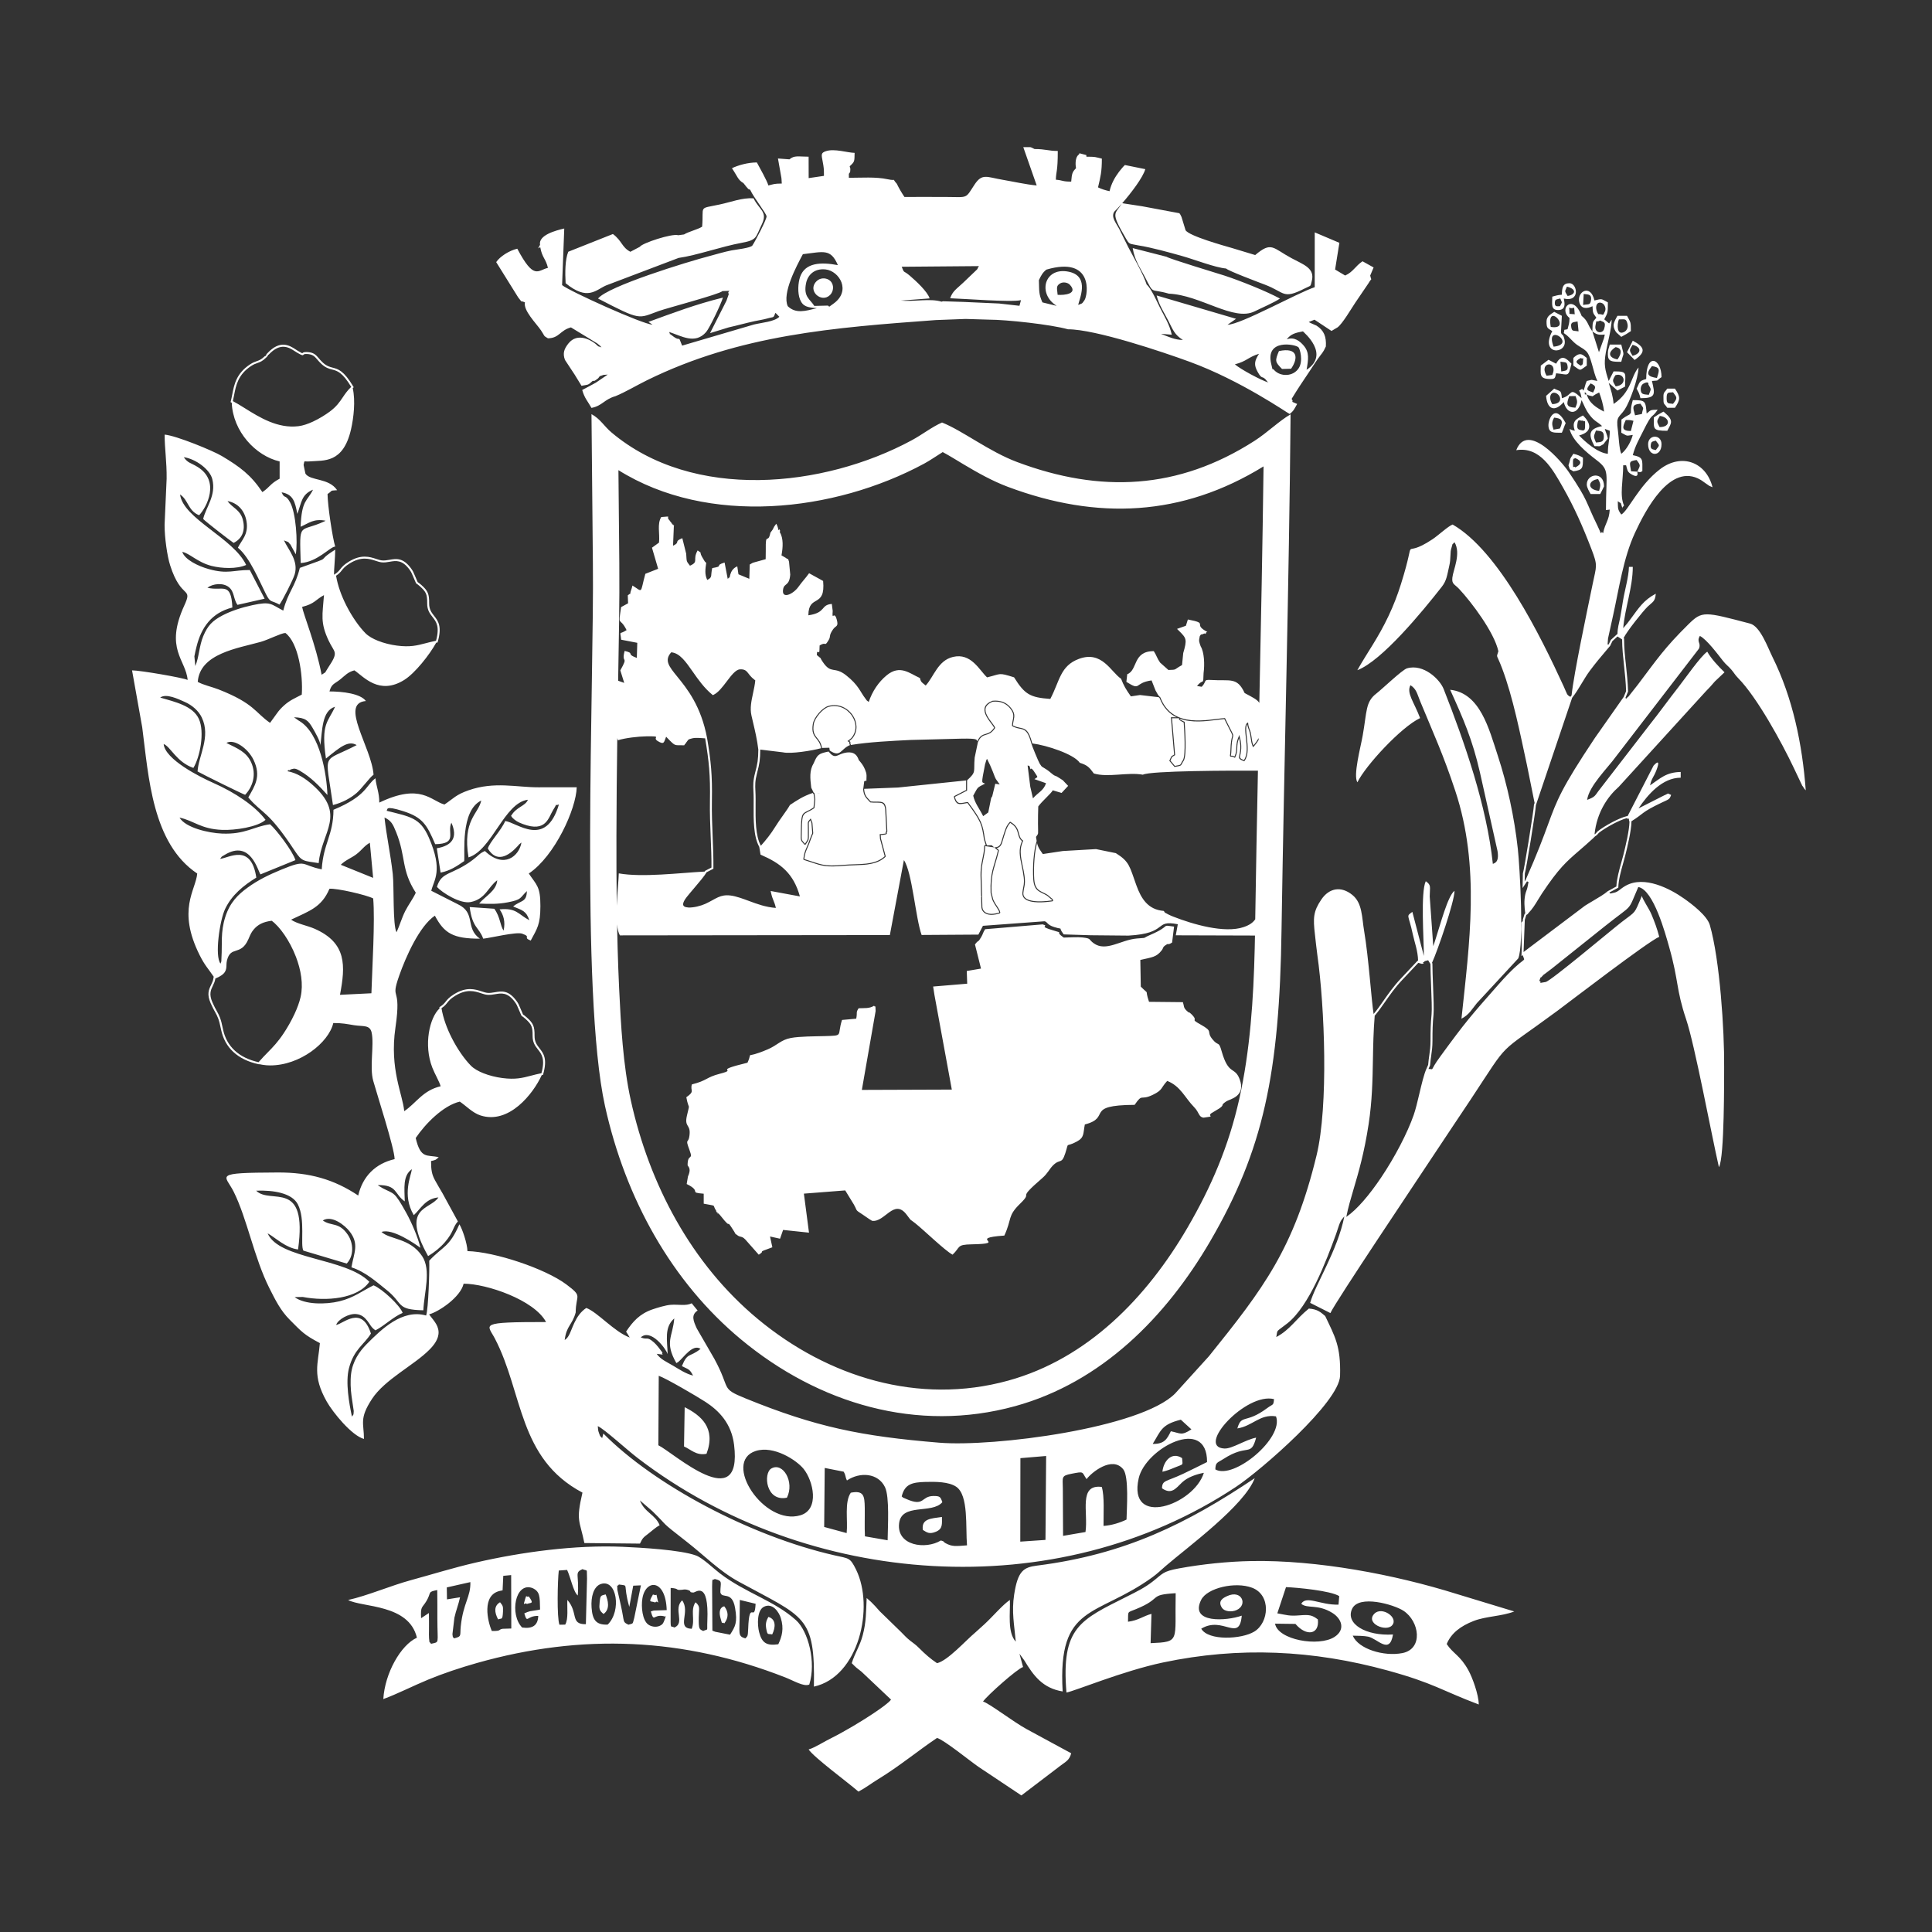 <?xml version="1.0" encoding="UTF-8"?>
<!DOCTYPE svg PUBLIC "-//W3C//DTD SVG 1.1//EN" "http://www.w3.org/Graphics/SVG/1.1/DTD/svg11.dtd">
<!-- Creator: CorelDRAW -->
<svg xmlns="http://www.w3.org/2000/svg" xml:space="preserve" width="254mm" height="254mm" version="1.1" style="shape-rendering:geometricPrecision; text-rendering:geometricPrecision; image-rendering:optimizeQuality; fill-rule:evenodd; clip-rule:evenodd"
viewBox="0 0 25400 25400"
 xmlns:xlink="http://www.w3.org/1999/xlink"
 xmlns:xodm="http://www.corel.com/coreldraw/odm/2003">
 <rect x="0" y="0" width="25400" height="25400" fill="#333333" stroke="none"/>
 <defs>
  <style type="text/css">
   <![CDATA[
    .fil0 {fill:white}
   ]]>
  </style>
 </defs>
 <g id="Camada_x0020_1">
  <path class="fil0" d="M12856.44 9757.88l-42.53 203.09c-16.85,193.03 26.75,182.34 -99.71,297.94l-0.17 135.06 -160.28 82.4c29.47,114.7 78.05,78.05 171.25,67.42 180.02,242.63 195.41,285.72 223,486.04l26.53 83.76c90.21,2.38 45.58,-12.49 96.88,27.83l-119.45 -17.76c-5.54,153.55 -49.03,209.2 -47.9,385.15l7.24 267.4 -54.86 -2018.33zm55.43 2038.47l3.5 130.64c4.19,57.41 65.78,119 222.49,69.73 -9.33,-47.16 -55.87,-84.09 -92.01,-168.59l-22.34 -88.91c-10.13,-277.75 42.98,-332.21 96.43,-557.3l-48.53 -40.5c89.81,-5.32 85.97,-57.52 116.56,-151.01 28.11,-86.19 38.75,-133.64 91.4,-188.05 156.38,87.33 84.16,191.5 173.29,250.83 -65.78,131.84 -20.36,250.94 7.01,400.42 31.84,174.03 5.66,181.55 -5.03,282.39 -17.87,168.09 377.85,101.12 378.08,101.01 -3.28,-4.98 -9.28,-18.16 -11.2,-14.03l-53.9 -46.43c-87.21,-55.14 -172.1,-50.45 -183.18,-215.54 -10.47,-155.98 2.94,-376.32 44.51,-504.25l-8.54 -54.3c36.93,-51.63 26.69,-23.24 26.07,-172.5 -0.34,-75.84 1.02,-152.02 3.5,-227.64 49.6,-69.73 176.35,-177.19 190.37,-212.14l116 34.5 86.53 -92.87 -70.07 -73.86c-1.13,-0.68 -41.85,-27.2 -44.51,-28.79 -60.86,-35.17 -0.11,-5.93 -70.92,-36.36 -40.78,-28.68 -51.13,-43.72 -94.4,-73.36 -66.62,-45.58 -60.4,-24.71 -95.18,-82.17 -16.97,-28.11 -103.44,-238.84 -109.55,-265.08 -66,-249.02 -127.42,-153.95 -253.83,-228.15 2.04,-100.9 54.92,-139.92 -32.63,-240.08 -53.5,-61.14 -125.84,-87.16 -219.21,-78.9 -227.42,86.98 15.89,282.44 31.33,344.09 -92.02,141.5 -161.24,40.21 -227.47,188.73l55.43 2038.47zm4055.38 -6349.04c-20.08,2271.99 -83.93,4513.78 -118.94,6774.06 -26.07,1897.75 -241.55,2901.29 -935.67,4093.61 -583.78,1002.75 -1433.2,1859.7 -2567.38,2171.72 -1287,353.99 -2583.28,-30.66 -3604.24,-878.27 -904.56,-751.07 -1517.01,-1842.27 -1787.52,-3069.38 -327.35,-1484.94 -140.49,-5629.41 -158.92,-7131.6l-18.39 -1962.91c115.95,62.61 166,159.21 261.69,239.8 1075.48,907.67 2788.86,729.13 3946.51,105.25 139.7,-75.22 270.34,-178.43 400.65,-234.93 276.05,110.79 616.75,380.96 987.14,519.81 1094.37,410.37 2118.04,364.05 3118.86,-277.47 174.14,-111.53 327.13,-265.14 476.21,-349.69zm-7670.99 4257.07c25.45,151.96 42.76,274.3 52.94,400.19 10.18,125.73 13.23,255.47 10.12,422.42 -2.94,161.13 3.57,320.79 9.96,477.05 5.65,139.36 11.25,276.06 9.9,409.47l-0.06 7.7 -89.25 46.09c-28.67,49.94 -102.19,136.36 -169.16,215.14 -35.52,41.74 -69.17,81.33 -92.75,111.36l0 0.06c-31.45,40.1 -45.58,69.84 -46.94,91.28 -0.96,14.76 4.92,25.17 15.55,32.18 12.56,8.2 31.45,12.39 53.84,13.52 67.47,3.45 162.83,-20.7 223.12,-48.3 36.02,-16.4 66.56,-33.26 94.33,-48.58 103.11,-57.01 169.16,-93.49 361.12,-30.83 40.94,13.35 79.69,27.71 118.43,42.08 108.98,40.44 217.85,80.82 352.85,91.4 -9.39,-42.93 -19.4,-67.65 -29.69,-92.98 -11.42,-28.06 -23.19,-56.9 -34.84,-110.97l-4.07 -18.77 384.53 71.2c-42.14,-152.87 -106.33,-261.29 -189.64,-344.54 -86.98,-87.04 -195.23,-146.99 -321.35,-201.8l-6.39 -2.77 -17.02 -102.87c-76.53,-135.23 -75,-359.48 -73.7,-550.64 0.17,-27.82 0.34,-54.97 0.28,-80.87 -0.05,-40.67 -1.58,-73.75 -2.88,-103.16 -3.56,-78.79 -5.94,-131.1 22.45,-240.08 15.95,-61.2 26.08,-104.29 32.35,-148.58 6.22,-44.11 8.71,-89.75 9.34,-155.81 -16.58,-133.08 -40.95,-236.41 -68.21,-352.24 -6.73,-28.78 -13.74,-58.31 -21.78,-93.82 -22.05,-96.83 -1.01,-194.5 20.93,-295.96 11.71,-54.58 23.75,-110.23 29.18,-167.13l-4.18 -3.22c-2.72,-2.15 -5.21,-4.02 -6.96,-5.49l-30.99 -26.24c-19.12,-17.65 -32.69,-35.29 -45.08,-51.58 -27.14,-35.46 -48.3,-62.95 -115.26,-58.31 -55.42,3.79 -113.17,79.86 -173.12,158.87 -55.08,72.62 -111.98,147.67 -175.1,176.74l-7.29 3.28 -6.22 -5.04c-108.37,-89.13 -187.04,-201.68 -257.85,-303.14 -92.64,-132.51 -171.48,-245.34 -283.06,-255.01 -94.51,105.76 -30.49,184.43 79.18,319.32 127.14,156.37 312.98,384.75 392.39,809.09l0.05 0.29zm27.32 402.23c-10.12,-125.33 -27.32,-246.87 -52.6,-398.05l-0.34 -1.64c-37.66,-0.51 -113,-12.72 -167.35,-0.68 -69.11,15.33 -52.26,22.63 -85.17,60.57 -2.55,2.95 -9.45,19.46 -11.26,15.33 -1.86,-4.18 -6.78,11.26 -11.14,16.01 -126.23,-2.72 -113.17,13.29 -192.52,-65.33l-45.47 -47.05c-29.92,71.03 -22.79,110.28 -109.49,57.74 -85.06,-51.41 77.48,-65.77 -153.78,-62.72 -101.4,1.3 -276.62,21.15 -370.56,51.41 -3.11,-10.01 -5.88,-19.51 -8.42,-28.67 -5.89,425.7 -10.35,851.29 -11.2,1276.99 -0.68,308.57 0.17,617.65 4.3,926.68 6.39,-168.99 24.99,-342.45 26.64,-424.91 311.56,55.71 802.93,-6.73 1130.11,-23.87 1.47,-2.43 2.77,-4.75 4.01,-6.9l1.87 -3.39 82.46 -42.65c1.02,-130.02 -4.47,-263.89 -10.01,-400.42 -6.39,-156.49 -12.9,-316.32 -9.96,-478.47 3.06,-165.65 0,-294.6 -10.12,-419.98zm671.61 -252.13c-0.57,67.3 -3.11,113.73 -9.5,158.81 -6.39,45.41 -16.74,89.3 -32.92,151.51 -27.43,105.14 -25.17,155.99 -21.66,232.62 1.3,29.3 2.83,62.33 2.88,104.18 0.06,26.01 -0.11,53.16 -0.28,80.93 -1.3,187.26 -2.77,406.81 69.45,536.32 63.91,-71.26 132.69,-156.43 189.02,-248.73 58.31,-95.52 157.9,-221.19 193.25,-287.19 91.34,-60.41 171.37,-115.38 299.86,-158.02l3.11 6.39c1.59,3.16 4.41,5.65 7.81,6.61l9.61 71.6c-0.51,11.71 -3.17,35.01 -5.77,58.31 -1.98,17.99 -4.01,35.86 -5.09,48.81 -32.23,21.78 -58.08,34.56 -78.5,44.8 -75.33,37.44 -84.21,41.85 -88,268.58l-0.57 30.37c-0.9,43.44 -1.3,64.65 2.83,80.77 4.36,16.79 12.33,25.73 27.94,43.09 3.96,4.41 8.54,9.56 14.76,16.8 0.79,0.9 1.64,1.64 2.66,2.32 5.88,4.01 13.8,2.43 17.76,-3.45l9.61 -14.31c16.69,-24.66 24.21,-35.8 27.89,-54.07 2.88,-14.31 2.77,-31.22 2.6,-62.21 -0.06,-16.91 -0.17,-38.35 0.17,-66.06 0.28,-24.04 -0.23,-41.62 -0.62,-55.08 -0.51,-17.48 -0.8,-27.66 1.13,-35.13 2.03,-7.8 7.63,-15.1 19.74,-28.78l13.91 36.36 10.52 131.89 -29.75 74.32c-17.31,50.9 -31.96,84.61 -44.17,112.77 -21.27,48.92 -35.46,81.78 -43.27,152.99 -0.62,6.05 3.06,11.82 9,13.63 40.6,12.55 73.35,23.47 102.31,33.08 137.77,45.87 191.27,63.63 424,43.38 46.72,-4.07 92.41,-5.6 137.32,-7.07 152.59,-4.81 296.19,-9.44 405.06,-108.19 3.73,-3.17 5.54,-8.2 4.18,-13.24l-61.47 -230.18 -2.95 -45.53c69.29,-6.16 81.9,-10.35 80.71,-24.32 -0.34,-4.07 -1.81,-6.39 -3.62,-8.88l-0.51 -0.85c-0.11,-0.11 -0.22,-0.22 5.09,-4.29 3.28,-2.55 5.26,-6.62 5.04,-10.98 -2.55,-41.62 -4.53,-85.28 -6.51,-128.78 -2.37,-52.14 -4.75,-104.29 -7.86,-149.87 -7.75,-111.81 -51.24,-111.47 -127.82,-110.85 -22,0.11 -47.05,0.34 -75.33,-2.83 -5.54,-6.05 -11.03,-11.76 -16.23,-17.25 -39.82,-41.51 -66,-68.88 -71.04,-145.07 0.68,-1.13 1.25,-2.43 1.53,-3.78l444.82 -17.2 894.04 -93.26 -0.11 125.84 -153.38 78.78c-5.71,3 -8.26,9.56 -6.34,15.5 26.98,103.84 67.81,96.37 137.89,83.59 12.16,-2.32 25.28,-4.7 39.76,-6.56 86.59,116.9 133.92,186.47 162.77,250.49 1.75,4.01 3.45,7.8 5.09,11.7l0.17 0.51c25.22,60.18 35.29,118.72 48.07,211.41 0.11,0.68 0.28,1.42 0.45,2.09l24.83 78.33 -6.73 -1.01c-7.01,-1.02 -13.52,3.84 -14.59,10.91 -0.11,0.68 -0.11,1.47 -0.11,2.26 -2.55,68.32 -12.79,117.3 -23.14,166.62 -4.58,21.94 -9.22,43.89 -13.17,67.75 -0.63,3.74 -1.25,7.53 -1.81,11.32 -6,38.79 -10.13,82.85 -9.79,139.12l7.3 267.57c0.05,4.13 2.09,7.75 5.14,9.96 -2.88,2.43 -4.69,6.11 -4.63,10.23l3.56 131.22c0.57,7.57 1.98,15.15 4.3,22.67 7.01,22.23 22.11,43.1 47,57.58 23.86,13.91 56.78,21.77 100.16,18.72 25.39,-1.87 54.52,-7.52 87.6,-17.87 6.34,-1.98 10.07,-8.43 8.83,-14.76 -5.26,-26.59 -20.36,-48.87 -38.91,-76.47 -16.69,-24.66 -36.37,-53.95 -53.51,-93.71l-21.77 -86.82c-7.01,-196.36 18.1,-279.67 52.37,-393.46 13.63,-45.41 28.73,-95.47 43.78,-158.92 1.24,-5.15 -0.85,-10.35 -4.81,-13.29l-25.45 -21.27c56.38,-12.27 67.19,-50 84.61,-111.25 3.9,-13.74 8.2,-28.84 13.34,-44.73l9.28 -28.79c20.25,-63.29 33.31,-103.84 72.39,-147.05 77.26,46.15 90.44,97.05 102.26,142.47 9.38,36.25 18.04,69.45 52.37,96.31 -50.11,108.65 -29.02,208.02 -4.81,322.21 5.32,25 10.75,50.78 15.44,76.46 22.74,124.26 15.33,161.64 5.65,210.79 -3.78,19.06 -7.86,39.7 -10.85,67.92 -1.76,16.46 0.05,31.11 4.75,44 9.61,26.53 30.99,45.25 59.27,58.14 26.64,12.22 59.44,19.29 94,22.91 108.36,11.54 237.25,-10.63 237.36,-10.69 6.62,-2.43 10.01,-9.9 7.52,-16.46 -0.39,-0.96 -0.84,-1.92 -1.41,-2.71 -0.51,-0.74 -1.36,-2.38 -2.32,-4.02l-0.56 -0.96c-3.23,-5.6 -6.9,-11.76 -12.16,-14.14l-0.12 -0.06c-0.84,-0.39 -1.75,-0.73 -2.54,-0.96l-49.6 -42.81c-0.51,-0.4 -1.02,-0.79 -1.59,-1.13 -20.02,-12.73 -39.58,-22.12 -58.25,-31.22 -60.63,-29.18 -110.85,-53.45 -118.99,-174.31 -5.43,-81.61 -4.36,-181.09 4.01,-275.6 6.51,-73.86 17.42,-144.56 33.03,-200.83 15.22,64.98 41.97,93.66 75.67,144.05l263.39 -39.76 436.1 -25.22 260.67 53.27c180.65,112.61 179.46,172.16 269.61,422.2 64.81,179.62 155.3,320.56 358.96,337.24 41.29,42.76 -32.52,-6.61 60.74,46.15 16.97,9.62 55.37,25 71.44,31.22 244.43,95.36 666.46,222.21 920.68,134.78 81.84,-28.17 120.46,-59.61 151.06,-101.69 9.96,-651.25 22.45,-1302.5 35.63,-1953.75 -339.85,-2.94 -1419.34,0.12 -1512.38,52.37 -201.11,-36.36 -460.03,40.5 -645.36,-16.17 -60.8,-83.14 -83.99,-107.97 -184.6,-140.49 -75.68,-112.6 -434.13,-230.63 -623.88,-254.22 -0.56,-1.87 -0.96,-3.28 -1.24,-4.41l-0.17 -0.74c-47.4,-178.54 -93.72,-187.88 -161.92,-201.56 -26.41,-5.21 -56.39,-11.26 -91.17,-30.32 1.19,-25.11 5.54,-46.43 9.56,-66 11.65,-56.67 20.47,-99.65 -45.64,-175.15 -28.17,-32.3 -61.37,-55.26 -99.94,-69.17 -38.29,-13.75 -81.5,-18.38 -129.97,-14.14 -1.47,0.11 -2.82,0.45 -4.13,1.02 -109.04,42.02 -118.31,107.68 -92.97,173.79 16.85,44.17 49.71,87.61 76.91,123.69 17.7,23.36 32.92,43.55 38.4,56.56 -40.55,60.12 -76.4,70.64 -109.43,80.31 -40.21,11.71 -76.86,22.57 -112.38,98.18 -10.41,-23.24 7.3,-37.95 -197.78,-35.35l-680.26 17.59c-248.91,12.5 -543.23,26.19 -783.42,65.72 -0.11,-0.79 -0.34,-1.64 -0.68,-2.43 -7.86,-20.76 -6.62,-24.04 -6.11,-25.39 1.7,-4.53 2.66,-7.13 -0.85,-12.96l0 0c-2.03,-3.39 -4.18,-4.75 -9.27,-7.74l-4.24 -2.49c6.22,-4.81 10.8,-9.16 14.93,-13.01 4.58,-4.41 8.48,-8.2 13.63,-10.86 1.58,-0.79 2.88,-1.87 3.96,-3.17 45.07,-48.97 63.85,-106.83 62.32,-164.41 -1.3,-50.27 -18.1,-100.21 -46.32,-143.76 -28.16,-43.38 -67.75,-80.43 -114.69,-105.14 -60.86,-32.01 -134.04,-43.38 -210.79,-20.93l-0.68 0.23c-39.7,11.93 -86.93,49.66 -125.55,94.96 -38.46,44.96 -69.06,98.01 -75.96,141.28 -17.98,112.2 13.46,151.12 48.64,194.49 23.58,29.24 49.03,60.69 59.27,122.62 0.11,0.45 0.23,0.96 0.34,1.41 -116.56,32.01 -398.5,77.77 -501.77,53.9l-297.43 -35.91zm-4191.01 3399.95c21.89,132 72.56,268.19 135.34,391.88 76.07,149.93 169.73,281.2 251,363.77 38.74,39.42 97.73,73.07 165.43,99.99 76.91,30.49 164.8,51.98 247.04,62.78 173.4,22.85 265.47,-1.24 377.74,-30.65 41.51,-10.86 85.79,-22.46 137.49,-32.69 51.58,-187.54 2.43,-250.49 -45.76,-312.2 -35.86,-45.92 -71.2,-91.16 -70.3,-179.9 0.57,-58.71 -3,-96.66 -16.63,-128.44 -13.51,-31.62 -37.61,-58.31 -77.99,-94.56 -25.11,-22.46 -36.02,-29.19 -41.68,-32.58 -4.3,-2.66 -6.62,-4.07 -9.44,-7.75l0 -0.06c-2.61,-3.45 -4.02,-7.01 -7.13,-14.81 -3.34,-8.49 -9.11,-22.91 -21.1,-49.09 -7.63,-16.58 -13.06,-29.64 -17.81,-41.18 -10.8,-26.13 -18.16,-43.83 -40.04,-73.92 -96.6,-132.9 -179.29,-118.6 -260.9,-104.34 -35.23,5.99 -70.3,12.1 -106.95,7.86 -24.77,-2.94 -50.28,-11.2 -78.1,-20.36 -82.29,-26.75 -186.41,-60.69 -339.34,33.42 -63.23,38.97 -84.95,66.34 -105.42,92.13 -17.99,22.8 -35.12,44.34 -75.45,70.7zm-25.39 3.45l-1.25 -7.81 -1.3 -8.31 7.19 -4.47c41.79,-26.18 58.47,-47.22 76.12,-69.45 21.77,-27.43 44.91,-56.67 112.04,-98.01 163.11,-100.39 273.51,-64.42 360.72,-36.03 26.58,8.65 50.9,16.63 73.12,19.17 33.03,3.85 66.29,-1.86 99.66,-7.63 89.47,-15.55 180.02,-31.28 286.06,114.58 23.53,32.3 31.39,51.3 42.93,79.24 4.75,11.42 10.06,24.37 17.42,40.27 12.15,26.58 18.09,41.57 21.6,50.45 2.15,5.37 3.22,7.97 3.68,8.65 0.11,0.11 0.84,0.39 2.48,1.41 6.23,3.79 18.33,11.2 45.36,35.46 43.27,38.74 69.23,67.81 84.55,103.44 15.22,35.52 19.23,76.36 18.61,138.79 -0.85,79.75 31.79,121.49 64.87,163.91 52.83,67.64 106.72,136.64 48.13,342.61l-2.15 7.58 -7.8 1.42 -8.77 1.75c-111.53,245.46 -431.19,650.74 -805.19,529.65 -104.92,-33.93 -187.83,-125.38 -271.93,-181.66 -219.1,51.02 -456.92,295.62 -579.59,478.7 65.66,281.65 149.54,216.38 302.41,252.01 -44.06,38.29 -31.28,34.16 -100.78,50.45 0,118.15 10.63,175.95 51.12,251.17 27.6,51.13 68.66,119.28 101.35,175.83l200.27 366.89c-67.59,74.31 -52.77,136.47 -169.16,271.58 -62.21,72.22 -138.11,133.81 -222.33,184.32 -366.93,-657.25 25.68,-603.01 135.8,-771.38 -171.77,15.61 -231.49,149.03 -323.85,233.19 -158.86,-266.78 -33.76,-523.04 -25.11,-604.2 -122.1,83.88 -97.33,251.17 -93.65,423.1 -142.24,-99.54 -94.11,-217.74 -355.12,-214.23 6.67,6.1 15.78,11.42 22.45,15.38l43.49 26.52c153.16,79.07 149.42,36.77 307.39,320.34 69.9,125.61 155.98,323.33 187.42,462.29 -72.56,-53.27 -369.25,-259.99 -511.44,-208.52 110.91,103.21 373.73,76.8 534.24,318.07 122.33,183.92 25.79,483.45 15.83,711.94 -363.83,-7.47 -258.63,-88.91 -484.23,-268.19 -130.88,-104.18 -275.43,-236.47 -461.22,-296.76 34.16,-193.31 105.65,-308.51 -26.47,-475.3 -60.74,-76.69 -229.68,-214.18 -349.97,-140.94 113.62,81.39 211.52,15.27 328.59,187.32 77.77,114.24 80.48,281.71 -14.25,379.44l-569.3 -169.9c-43.38,-73.07 29.07,-410.88 -73.24,-609 -76.69,-148.52 -320.9,-187.82 -547.69,-179.23 188.27,189.86 680.15,-167.91 550.74,772.85 -163.22,-20.82 -286.74,-147.9 -399.85,-212.32 147.05,345.17 1024.86,319.83 1336.94,637.23 -154.91,225.54 -566.64,258.57 -875.55,199.53l-106.67 1.98c133.76,100.27 408.28,98.46 588.87,54.91 188.78,-45.58 304.39,-139.35 448.66,-209.88 110.23,43.44 347.65,263.27 382.66,362.3 -132,57.63 -229.79,162.15 -357.49,229.62 -59.56,-40.89 -67.42,-75.84 -108.31,-127.08 -32.63,-41 -72.33,-80.03 -145.46,-87.21 -95.81,-9.39 -240.2,70.98 -263.04,143.26 95.18,-15.05 336.17,-265.03 457.14,112.88 -85.96,143.66 -223.91,205.25 -288.72,456.25 -47.73,184.77 2.15,461.84 39.19,636.09 25.4,-38.24 19.01,-12.84 23.65,-73.81l-28.79 -195.29c-12.44,-91.06 -17.37,-201.11 -6.22,-292.34 20.19,-164.81 106.94,-293.25 206.31,-393.01 193.99,-194.61 468.12,-463.76 780.37,-374.63 30.26,-89.59 45.64,-596.22 40.95,-720.81 181.43,-194.33 261.69,-171.94 396.23,-478.7 38.57,59.84 104.01,253.66 106.22,352.69 356.25,7.92 1024.01,230.3 1300.46,438.25 221.02,166.34 124.42,126.58 122.44,368.19 -46.32,169.1 -120.41,169.38 -144.73,363.32 23.76,-22.57 22.74,-12.05 47.74,-50 51.01,-77.54 83.47,-271.98 236.35,-372.42 147.84,54.29 367.73,313.94 571.16,388.6 -18.15,-29.75 -35.01,-58.88 -47.73,-77.6 87.94,-132.23 178.32,-233.69 344.31,-291.38 68.66,-23.81 176.01,-55.88 241.5,-60.91 104.97,-7.92 198.91,18.15 276.67,-19.91l77.77 95.07c-89.81,58.94 -55.31,137.27 -11.09,235.28l230.81 399.4c224.3,411.22 71.77,382.89 411.34,521.06 924.24,376.32 1519.9,496.96 2543.06,581.57 718.49,59.44 2655.22,-191.28 3104.44,-647.35l443.46 -488.93c717.2,-890.82 1117.84,-1414.76 1415.33,-2641.59 157.74,-650.23 106.61,-1955.61 10.41,-2632.14 -13.07,-91.9 -23.64,-201 -31.79,-270.9 -25.5,-218.03 -22,-304.45 84.44,-460.82 102.82,-151.18 260.73,-180.25 409.36,-57.8 130.64,107.51 121.93,290.41 153.49,476.43 59.33,349.35 94.68,906.15 124.03,1086.84 1.53,-1.69 3.11,-3.5 4.3,-4.97 40.78,-47.91 80.42,-104.69 123.18,-165.88 64.76,-92.59 136.58,-195.35 229.84,-293.81l222.38 -236.64 5.15 1.53c-3,-132.17 -46.66,-240.82 -69.17,-346.41 -57.8,-271.58 -93.99,-231.82 -6.28,-296.19l151.24 579.65c0,-221.87 -44.4,-837.77 25.16,-982.78 74.32,54.41 53.34,68.04 51.81,200.21l46.6 654.13c17.08,-47.62 19.63,-60.91 37.1,-114.02 54.64,-165.71 154.52,-549.89 242.46,-614.26 0,139.59 -221.25,784.73 -295.96,946.87l5.15 8.49 0 3.5c0,72.68 4.13,178.38 8.31,285.61 6.22,157.57 12.5,318.59 6.22,382.5 -5.94,60.62 -9.39,113.11 -11.31,166.95 -1.92,52.82 -2.43,108.25 -2.43,174.87l0 0c0,82.52 -7.69,136.47 -16.12,195.41 -5.37,37.78 -11.08,77.54 -15.16,128.44l-0.17 2.09c-6.73,15.33 -13.46,32.52 -20.7,47.62 86.93,-2.38 -0.9,49.66 154.46,-163.34 331.87,-455.16 399.8,-532.08 765.15,-946.36 374.97,-425.3 356.93,-267.51 318.64,-386.73l-16.29 12.22 3.62 -92.98 -5.31 -262.93c5.82,-101.24 -8.82,-73.41 19.51,-104.18l0.79 -20.81 21.83 -70.87 3.11 -2.49c0.8,-0.68 2.55,-2.88 4.25,-5.14 0.79,-1.02 1.58,-1.93 2.31,-2.89 -11.14,-82.29 -17.59,-161.64 -0.56,-244.44 8.59,-41.79 25.05,-68.88 30.48,-100.95 18.16,-107.06 18.61,-48.13 -5.71,-75.9l-59.55 89.81c1.3,-65.26 2.71,-130.53 3.96,-195.85l1.24 -2.43c6.39,-12.78 42.3,-221.25 76.8,-434.36 34.22,-211.29 66.8,-426.32 67.64,-460.25l0.06 -1.93 8.37 -24.66 -101.23 -501.88c-87.95,-407.94 -183.76,-889.41 -324.3,-1263.24 -78.44,-208.58 -78.67,-131.33 -50.62,-229.57 -54.18,-247.66 -354.04,-645.82 -515.11,-817.69 -61.93,-66.06 -99.54,-62.27 -89.87,-150.22 11.31,-103.38 116.9,-314.62 28.5,-464.66 -42.53,48.41 -15.95,-3.91 -39.76,72.05 -13.4,42.64 -10.8,54.35 -13.74,98.8 -4.41,67.31 -2.38,80.54 -16.12,140.72 -28.62,125.04 -33.93,192.34 -97.96,274.13 -257.1,328.42 -788.73,974.63 -1110.43,1096.63 130.37,-232.96 271.31,-418.18 411.06,-714.48 64.53,-136.7 116.16,-270.17 162.43,-417.33 228.26,-725.79 -29.07,-294.55 415.18,-590.06 76.24,-50.67 205.81,-171.99 264.17,-193.42 606.63,347.77 1157.55,1468.6 1457.47,2121.89 53.95,117.58 39.25,114.18 90.99,143.65l0.17 -0.4 1.53 -1.92c4.58,-5.54 9.22,-11.37 13.8,-17.42 31.11,-293.92 205.13,-1112.97 276.85,-1462.32 50.1,-244.27 70.63,-236.24 -16.24,-462.07 -115.2,-299.58 -225.66,-548.88 -374.85,-811.25 -134.21,-236.01 -298.79,-539.15 -613.47,-487.46 150.33,-382.71 603.34,158.02 689.42,285.39 266.33,393.97 218.08,381.92 376.05,702.54 51.58,104.86 41.45,119.62 59.66,88.23 2.61,-4.52 10.35,11.59 16.29,16.68 29.86,-143.48 79.24,-164.18 87.89,-311.51l-49.71 5.83c0,-496.34 57.86,-518.4 -129.06,-661.15 -125.39,-95.75 -313.38,-250.15 -349.69,-406.19 33.7,18.89 26.24,11.99 69.11,25.17 -40.61,-122.22 10.07,-150.16 107.23,-201.57 102.88,97.56 133.98,214.07 -50.39,262.88 73.86,79.4 242.63,229.84 377.97,241.04 0,-147.22 25.22,-176 25.22,-302.35l-65.55 -25.17c13.57,46.32 25.96,64.25 40.33,125.95l-33.15 42.42c-42.58,49.32 2.66,15.05 -36.31,39.31 -51.69,32.18 -34.27,17.47 -106.94,19.11 -79.18,-149.76 -82.01,-226.34 100.84,-263.44 -65.21,-61.76 -98.81,-58.93 -166.85,-149.36 -52.42,-69.68 -66,-118.66 -103.15,-191.95 -42.42,208.29 -194.33,195.28 -233.98,25.16 -116.11,133.59 -218.76,101.69 -232.39,-81.16l106.38 -95.18c80.71,42.59 91.06,8.99 100.79,125.95 155.47,-41.46 87.15,-159.71 259.2,0 -14.71,-72.17 -8.15,-51.92 -32.41,-100.78 72.5,-40.78 28.33,-13.46 56.72,0 22.57,-47.4 20.08,-76.01 44.12,-125.95 96.71,-20.53 30.65,-18.22 139.52,0 -59.49,-121.32 -79.46,-329.67 -149.36,-393.41 -52.77,-48.19 -98.35,-57.75 -160.62,-116.56 -55.31,-52.32 -69.91,-78.45 -131.95,-120.07 16.23,-61.2 -11.25,-33.94 49.6,-50.34 14.65,-59.1 24.21,-72.05 26.02,-147.72 -152.25,-119.79 46.2,-330.07 158.52,-28.68 90.38,74.6 74.32,113.17 141.96,205.53l86.36 273.05 66.12 -184.03 10.74 -47.96c-93.26,8.54 -111.53,-4.47 -163.22,-41.06 3.56,-131.21 -0.79,-119.28 52.26,-180.3 -38.8,-57.97 -48.13,-50.62 -50.39,-151.24 -77.54,37.16 -153.38,36.37 -174.87,-55.31 -31.34,-133.76 147.61,-245.57 200.04,-20.25 106.66,-24.88 83.19,-24.2 176.4,25.17 0,144.11 -0.29,132.17 -47.23,222.83l63.8 54.35 33.82 -50.44c-2.77,124.87 -53.96,301.16 -76.52,428.69 -28.73,162.66 -12.11,227.31 37.32,377.75l64.42 -126.01c190.71,0 151.18,18.72 150.44,200.21l-100.05 51.75 -114.81 -100.79c30.54,96.26 56.05,176.29 64.42,277.19 237.65,-159.15 223.46,-359.02 327.58,-478.81 -3.28,147.1 -117.92,457.03 -180.53,550.24 -75.56,112.26 -118.15,83.14 -91.06,273.22 9.67,67.87 17.2,252.92 44.8,310.44 63.45,-46.43 128.72,-158.75 151.23,-247.89 -95.53,12.73 -60.52,18.72 -151.23,-29.29l2.26 -173.35 48.13 -33.71c3.45,-1.86 40.32,-22.79 45.41,-25.9 2.94,-1.87 12.9,-3.05 15.16,-10.69 2.26,-7.75 9.95,-7.69 15.04,-11.42 0,-95.41 8.6,-102.03 25.23,-173.23 170.4,0 167.69,13.51 182.11,176.34 59.16,-46.49 38.85,-47.96 145.41,-50.39 -89.7,134.09 -57.01,10.29 -193.26,285.55 -56.95,115.09 -99.48,183.3 -134.26,311.91 141.33,29.07 125.95,56.73 125.95,208.92 -33.2,27.77 -49.49,6.56 -67.08,8.31 39.88,-85.11 48.92,-77.31 -8.54,-153.15 -109.83,15.72 -90.88,31.73 -72.62,148.18l81.16 4.97c-0.45,1.13 33.77,105.42 -88.4,27.38 -44.22,-28.34 -42.3,-55.43 -58.36,-111.25l-38.12 0c0,198.23 -49.66,396.63 10.86,529.14 -39.76,44 -20.64,34.22 -21.27,35.8 -34.67,-101.29 -0.22,-45.41 -60.68,-93.09 3.67,96.09 -5.21,104.91 45.87,175.5 90.77,-48.13 229.33,-380.74 506.69,-593.79 287.36,-220.68 610.52,-93.94 692.93,235.22 -85.69,-38.4 -10.41,-0.06 -81.22,-45.19 -26.69,-17.02 -45.36,-34.39 -74.94,-51.92 -400.25,-237.03 -730.48,408.51 -863.67,696.38 -153.21,331.36 -207.96,728.22 -289.85,1095.84l-64.08 291.83c-7.69,123.01 -11.6,67.93 7.75,80.59l28.5 -60 84.67 -77.43 2.94 1.75c1.75,-90.66 18.43,-128.55 35.85,-219.26 14.37,-75.23 26.25,-155.08 36.14,-215.82 23.19,-141.96 76.18,-318.81 79.07,-450.14l50.45 0c0,268.7 -104.41,546.85 -126.01,806.44l57.57 -68.43c22.4,-28.17 25.4,-33.37 43.33,-57.46 101.68,-137.04 165.37,-241.95 327.46,-327.69 -8.77,105.25 -38.86,104.68 -107.12,170.06 -59.21,56.62 -274.81,325.71 -316.15,413.43l1.07 0.74 5.32 3.84 0 6.51c0,117.3 12.22,229.9 24.94,347.2 11.65,107.34 23.7,218.76 27.38,341.6l0.05 2.77c-11.42,27.6 -22.85,55.2 -34.38,82.8l-0.63 1.02c31.9,22.45 -18.21,25.5 40.1,-17.14l121.99 -154.91c258.69,-342.11 351.11,-484.35 665.62,-794.84 181.2,-178.84 208.01,-169.05 811.02,-10.3 134.77,35.46 231.37,311.29 294.66,438.83 267.4,539.26 392.22,1147.02 437.8,1753.25 -22.68,-25.34 -11.03,-8.26 -38.46,-51.36 -40.1,-63.11 25.17,49.26 -19.96,-34.89l-96.77 -204.17c-162.37,-343.02 -485.88,-932.96 -732.8,-1184.07 -45.25,-45.98 -49.6,-64.36 -90.55,-112.32 -42.25,-49.6 -67.53,-61.59 -110.51,-116.22 -67.42,-85.8 -214.46,-282.95 -303.09,-326.67 -48.01,81.49 20.59,89.13 -12.5,168.03l-1094.25 1422.51c-107.46,148.34 -350.82,382.32 -375.31,564.66 104.74,-38.91 100.9,-52.32 148.91,-116.28l669.24 -866.34c130.02,-162.43 248.84,-330.4 382.15,-499.79 76.18,-96.82 297.83,-414.78 379.21,-465.46 50.9,91.06 145.58,192.58 226.74,270.57l-127.54 120.97c-49.77,57.86 -65.04,76.02 -120.47,131.72l-1142.32 1252.9c-143.77,126.12 -289.06,334.14 -318.59,624.55 2.89,-1.92 5.04,-3.05 7.02,-4.12 4.97,-2.72 8.2,-4.42 30.93,-32.24l0.91 -1.13 1.02 -0.79c42.58,-34.33 118.37,-82.07 196.47,-123.02 66.57,-34.72 135.06,-64.7 186.53,-77.14l6.39 -1.64 4.07 3.51 342.39 -665.95c114.02,-124.15 39.14,65.88 13.12,115.54 -33.31,63.51 -42.98,73.64 -59.27,143.6 134.72,-90.27 207.73,-172.05 403.19,-176.46l0 75.62c-241.78,0 -433.11,222.09 -554.36,403.19l335.94 -170.29c75.05,-30.77 29.47,-32.13 92.42,-6.11 -22.12,61.14 -26.76,54.63 -125.39,101.46 -272.49,129.29 -231.03,142.3 -397.25,244.95l0.11 0.28 0.96 2.38 -0.05 2.48c-1.02,58.82 -14.09,140.94 -30.66,223.12 -16.57,82.57 -36.42,164.41 -51.3,223.45 -6.84,27.21 -15.55,58.31 -24.88,91.46 -28.96,103.04 -63.63,226.45 -65.61,321.75l-0.17 7.4 -118.65 64.54c26.64,20.07 -1.25,13.91 58.87,3.05 58.94,-10.63 84.67,-52.99 157.8,-93.49 243.98,-135.17 578.46,36.42 769.22,171.42 105.59,74.66 300.26,223.35 335.95,346.24 130.87,451.32 192.35,1385.53 188.16,1867.61 -1.13,128.1 5.83,1194.93 -68.71,1315.45 -101.86,-446.12 -315.87,-1601.62 -431.25,-1944.92 -134.04,-398.72 -95.35,-499.73 -223.34,-950.49 -47.96,-168.76 -204.17,-751.47 -405.4,-787.78 -148.06,339.06 -51.07,205.98 -437.57,514.05l-700.4 559.4c-27.94,21.38 -66.85,49.43 -85.91,64.87 -28.96,23.41 -9.73,0.56 -43.15,38.68 -49.6,56.78 7.46,-52.99 -34.16,56.84 53.33,27.04 -50.34,36.76 83.19,14.93 65.55,-10.8 853.1,-675.06 1000.54,-789.02 195.35,-150.95 156.95,-91.96 264.86,-342.84 4.75,38.85 92.64,165.31 124.2,239.57 42.13,99.2 75.67,190.2 103.95,298.56 -132.4,49.83 -1201.77,871.14 -1339.32,972.77 -822.67,607.7 -600.69,350.99 -1145.15,1173.83 -154.12,232.96 -310.9,463.32 -464.45,696.95 -200.77,305.52 -1316.07,1966.13 -1374.6,2102.94l-265.93 -134.38c65.89,-238.78 361.56,-689.65 449.57,-1137.63l-38.35 47.79c-3.34,5.2 -7.13,11.59 -10.18,17.19 -9.16,16.74 -16.17,37.27 -22.9,55.43 -15.16,41.28 -25.17,78.84 -37.73,113.28 -127.59,350.48 -353.65,948.62 -641.18,1174.06 -160.34,125.61 -123.12,73.58 -144.44,179.28 184.09,-98.18 252.41,-231.94 428.24,-374.23 115.09,8.31 156.15,48.8 214.75,98.24 124.48,264.11 207.05,392.38 195.34,785.73 -10.29,347.43 -1035.09,1238.76 -1367.76,1459.62 -2369.83,1572.78 -5638.29,1327.83 -7863.11,-376.11 -155.13,-118.82 -436.33,-379.15 -527.56,-422.08 3.57,42.08 1.25,52.83 16.06,92.42 21.44,57.63 9.56,30.03 41.18,64.92l15.78 -60.06c670.81,678.79 1936.55,1349.5 3035.27,1600.72 194.22,44.34 207,25.68 287.03,188.28 242.23,492.26 39.19,1407.86 -554.26,1538.45 16.35,-935.84 -117.47,-904.57 -989.23,-1380.1 -249.92,-136.24 -454.09,-345.44 -669.91,-514.09 -398.33,-311.4 -222.83,-177.82 -466.31,-414.45l-162.09 -139.53c61.25,160.17 200.89,183.64 259.71,325.88 -57.97,32.81 -86.08,63.12 -148.07,110.51 -70.18,53.85 -74.93,56.67 -110.96,131.56l-730.71 -7.36c-61.87,-305.63 -113.74,-282.95 -25.22,-663.01 -847.11,-448.38 -778.34,-1309.9 -1150.82,-2024.61 -100.61,-193.14 -229.28,-218.08 672.06,-218.08 -153.21,-289.63 -781.15,-504.03 -1083.51,-504.03 -41.68,179.06 -327.68,369.59 -453.58,403.19 43.49,64.98 119.05,130.14 124.03,229 4.81,95.52 -64.36,178.71 -116.56,231.99 -202.76,206.88 -590.06,392.9 -759.27,651.93 -170.13,260.27 -104.92,318.3 -104.92,525.01 -159.26,-42.53 -408.22,-347.14 -490.12,-492.61 -192.29,-341.54 -112.26,-493.11 -89.47,-767.35 -208.41,-110.23 -237.25,-147.16 -397.36,-308.18 -118.32,-118.83 -186.07,-254.17 -266.39,-413.94 -202.47,-402.91 -292.51,-913.5 -469.81,-1268.9 -111.36,-223.28 -288.33,-248.79 579.82,-252.19 415.69,-1.64 739.42,89.82 1057.72,302.92 58.99,-253.26 226.51,-419.93 478.75,-478.69 -3.23,-147.05 -224.47,-826.35 -281.31,-1029.05 -51.02,-181.94 14.36,-470.15 -20.87,-634.22 -22.57,-105.31 -111.42,-78.22 -230.3,-97.22 -105.25,-16.97 -151.46,-28.62 -273.85,-28.62 -60.17,258.24 -439.61,558.89 -832.68,557.25 -26.13,-0.11 -68.26,-2.72 -93.54,-7.69 -51.02,-10.13 -32.64,-2.77 -41.91,-12.22l-0.23 0.23 -4.98 5.77 -7.4 -1.59c-131.55,-28.16 -246.31,-80.82 -333.52,-161.75 -80.65,-74.88 -137.54,-173.68 -162.37,-299.35 -26.41,-133.7 -47.23,-171.2 -78.16,-226.74 -15.95,-28.67 -34.45,-61.93 -57.58,-114.52 -52.65,-119.85 -23.81,-179.63 5.49,-240.26 14.02,-29.01 28.16,-58.36 31.84,-94.62l0.79 -7.8 4.64 -1.81c-75.45,-111.53 -119.05,-151.18 -186.18,-284.87 -302.24,-601.65 -51.58,-855.48 -33.26,-1075.43 -593.39,-397.36 -638.13,-1271.56 -723.13,-1922.75l-133.59 -748.35c105.93,0 668.5,96.14 730.71,126.06 -22.11,-266.27 -305.35,-407.55 -44.62,-977.01 117.81,-257.28 -38.18,-67.98 -185.73,-531.3 -38.23,-120.18 -73.3,-364.73 -72.62,-532.19l26.81 -604.37c2.82,-225.2 -26.19,-390.35 -26.19,-580.49 151.23,12.5 636.2,212.2 751.75,281.31 239.18,142.98 381.53,247.89 533.33,474.62 100.5,-67.36 100.44,-109.49 226.79,-176.45l0 -226.8c-315.93,-73.52 -614.32,-394.14 -629.47,-771.77 -2.1,-1.18 -4.19,-2.2 -6.28,-3.28l-9.22 -4.58 2.6 -10.06c7.24,-27.77 12.9,-57.41 18.72,-87.61 25.68,-133.36 53.79,-279.45 233.69,-398.16 38.01,-25.17 64.93,-34.5 89.7,-43.09 31.22,-10.92 58.82,-20.53 103.05,-63.23 6.44,-6.17 13.97,-6.39 19.23,-5.6 -3.68,-5.49 -1.81,-15.27 15.66,-34.11 170.24,-183.69 295.96,-101.52 375.88,-49.31 10.06,6.56 19.4,12.72 27.43,17.3 55.54,32.01 55.82,31.73 57.23,30.37 6.68,-6.5 17.14,-16.62 58.2,-15.44 90.72,2.72 120.12,37.27 160.05,84.1 14.43,17.03 30.37,35.69 51.53,54.98 50.44,45.92 90.32,56.33 129.79,66.68 73.02,19.06 144.73,37.83 270.74,248.11l5.37 8.94 -7.69 7.12c-1.75,1.64 -3.51,3.17 -5.26,4.81 38.35,168.37 11.65,392.95 -22.34,541.75 -103.61,453.76 -361.62,405.63 -538.42,421.18 -91.56,8.14 -68.43,-23.13 -85.17,47.05 0,0.06 22.79,112.44 24.66,115.21 66.4,97.28 305.86,51.75 416.25,216.61 -108.3,9.11 -45.41,-3.45 -125.95,50.51 0,142.35 66.06,583.38 100.79,690.78 -65.72,-0.11 -231.21,202.58 -453.7,216.44 -16.51,-563.42 -24.89,-392.39 309.14,-546.73 4.18,-1.92 12.44,-5.71 17.59,-9.96 -156.78,-28.9 -214.35,29.53 -328.03,79.81 14.14,-357.78 86.42,-331.99 163.33,-487.75 -155.41,65.38 -149.19,167.69 -206.48,318.87 -30.54,-161.87 -53.79,-256.15 -206.32,-284.26 39.08,94.79 48.01,17.08 111.98,133.36 76.24,138.51 101.58,519.76 74.03,682.08l-70.18 -128.9c-50.74,-47.67 8.59,-17.25 -85.69,-54.4 63.74,132.34 193.65,269.21 141.62,446.28 -20.87,70.98 -160.68,346.13 -199.93,397.99 -113.62,-63.28 -115.99,-16.91 -178.15,-138.67 -87.1,-170.75 -210.5,-480 -368.52,-609.46 46.03,-97.39 142.8,-171.7 113.28,-346.24 -23.13,-136.75 -109.55,-241.15 -249.53,-266.77 63.01,90.32 165.26,111.24 200.33,242.68 40.21,150.84 -14.48,254.22 -120.3,307.27 -30.6,-18.1 -377.85,-286.34 -400.53,-314.96 37.72,-159.09 173.4,-306.88 120.12,-523.83 -31.16,-127.08 -219.21,-266.55 -375.25,-288.1 57.41,80.65 85.01,68.89 180.98,127.6 300.71,184.2 121.99,529.99 21.1,635.69 -147.05,-58.42 -139.92,-200.44 -250.72,-273.28 40.72,319.54 700.51,571.16 868.94,926.79 -122.67,55.54 -322.21,46.72 -457.21,12.1 -181.88,-46.71 -291.04,-168.93 -383,-183.75 34.67,102.03 204.85,185.79 348.05,225.89 252.47,70.75 325.03,10.86 539.95,12.5l195 376.89 -356.81 81.05c-57.18,-80.88 -37.39,-173.07 -115.21,-234.15 -76.74,-60.17 -210.73,-44.34 -280.23,8.88 197.72,50.22 310.94,-90.72 328.36,259.93 -275.99,69.8 -408.84,264.97 -470.83,512.86 -9.45,37.84 -22.57,91.79 -28.79,129.4l12.16 127.42c48.19,-110.51 51.53,-266.44 104.46,-392.73 57.97,-138.62 120.01,-203.2 254.85,-273.67 110.56,-57.86 253.2,-104.24 394.36,-134.38 241.9,-51.86 239.46,-12.05 402.46,72.05 65.95,-253.99 153.95,-302.29 218.03,-561.55 485.7,-174.02 173.79,-56.61 465.29,-239.8 0,100.5 -18.27,280.92 -15.84,324.98 0.11,1.41 0.23,2.88 0.34,4.41l5.99 -3.73c41.8,-26.25 58.48,-47.23 76.13,-69.51 21.72,-27.49 44.85,-56.62 112.04,-98.02 163.11,-100.33 273.45,-64.36 360.72,-35.97 26.58,8.6 50.84,16.58 73.07,19.18 33.03,3.84 66.28,-1.93 99.71,-7.64 89.47,-15.61 180.02,-31.27 286.06,114.59 23.53,32.29 31.33,51.29 42.93,79.17 4.69,11.49 10.06,24.44 17.41,40.33 12.16,26.58 18.1,41.57 21.61,50.33 2.15,5.43 3.17,8.09 3.68,8.77 0.11,0.06 0.79,0.4 2.43,1.42 6.27,3.78 18.38,11.19 45.41,35.46 43.27,38.74 69.23,67.81 84.55,103.44 15.22,35.52 19.23,76.35 18.55,138.84 -0.79,79.69 31.85,121.43 64.93,163.85 52.77,67.58 106.67,136.58 48.13,342.56l-2.15 7.64 -7.8 1.41c-3.45,0.68 -6.9,1.36 -10.35,2.04 -88.23,159.71 -278.71,401.15 -420.33,489.44 -331.54,206.71 -536.38,-46.49 -655.26,-126.12 -88.01,23.52 -119.23,65.49 -184.49,117.92 -77.2,62.15 -115.6,56.44 -143.09,159.37 175.55,0 407.66,28.79 478.75,125.9 -351.1,29.29 75.79,610.86 100.84,968.92 -47.22,31.17 -153.89,181.72 -224.98,242.18 -78.44,66.68 -184.09,124.82 -308.69,156.6 -101.8,-724.66 -155.13,-545.15 311.8,-788.11 -111.02,-67.02 -221.42,29.41 -404.1,176.74 -67.52,-464.5 26.42,-474.79 120.02,-680.72 -175.78,51.53 -167.07,312.48 -193.99,514.44 7.52,-47.51 -62.78,-170.52 -102.82,-238.84 -55.82,-95.13 -92.7,-132.4 -242.91,-137.49l57.4 41.29c6,3.85 12.22,7.24 18.21,10.97 266.16,165.54 353.88,690.73 363.72,969.61 -105.65,-117.24 -218.71,-235.96 -364.68,-319.55 -68.03,-38.85 -77.2,-26.07 -115.09,-17.53 -6.39,1.36 -18.66,18.21 -23.36,11.03 -4.92,-7.64 -16.8,7.52 -24.03,13.18 130.02,22.56 240.36,100.61 319.77,169.33 467.83,404.88 129,620.93 92.47,1039 -200.33,-31.28 -218.31,-15.73 -314.63,-161.64 -360.26,-545.55 -421.85,-477.9 -610.92,-701.87 83.76,-149.59 174.76,-274.35 68.83,-494.25 -73.47,-152.42 -258.75,-281.42 -356.59,-221.53 143.48,70.81 260.5,115.49 323.79,251.28 76.74,164.81 19.28,328.37 -77.54,429.95 -25.96,-5.83 -552.11,-265.2 -625.41,-306.88 11.65,-206.71 177.99,-453.47 55.43,-709.39 -43.15,-90.21 -128.38,-162.6 -224.02,-204.79 -83.31,-36.93 -243.36,-115.6 -322.66,-57.24 197.5,57.52 427.63,108.76 507.26,278.6 81.72,174.37 14.53,506.52 -70.92,646.39 -221.53,-76.3 -301.34,-281.43 -390.75,-314.06 18.04,202.3 475.02,432.43 652.49,511.04 285.72,126.58 549.56,302.35 686.99,485.65 -104.91,95.13 -404.04,139.02 -571.73,132.01 -281.25,-11.88 -365.29,-119.28 -559.28,-161.7 78.21,133.36 379.83,203.15 559.57,210.22 307.55,11.88 411.95,-92.13 630.66,-122.44 81.33,69.17 299.01,355.51 333.63,471.34l-459.64 187.54c-36.25,-51.64 -133.25,-463.88 -472.08,-255.58 -55.71,34.22 -24.99,9.79 -58.87,51.81 113.56,-10.97 408.73,-210.79 476.26,246.08 -166.33,102.65 -321.35,225.88 -410.37,412.86 -70.47,148.06 -139.7,620.87 -59.9,718.21 17.99,-51.86 7.75,-13.24 12.22,-79.12 11.93,-177.31 -14.42,-331.2 50.16,-534.01 62.39,-195.86 171.82,-297.83 294.32,-386.85 134.44,-97.84 275.89,-167.18 444.26,-236.4 343.12,-141.28 248.45,-59.1 529.42,-3.34 22.23,-346.3 151.91,-444.53 154.46,-782.91 440.46,-183.58 423.55,-321.92 551.99,-414.11 10.97,113.85 50.39,184.6 50.39,319.66 545.26,-261.63 678.11,-22.57 856.72,25.11 120.35,-80.48 149.93,-128.61 317.05,-186.92 340.47,-118.99 634.57,-38.12 917.07,-39.25 168.25,-0.68 336.4,-0.62 504.54,-0.62 -6.28,282.05 -286.69,904.17 -629.93,1134.01 102.54,153.04 152.99,168.03 152.48,428.31 -0.45,246.69 -42.7,293.81 -127.25,453.52 -112.1,-45.13 16.34,-44.79 -112.38,-90.88 -77.03,-27.49 -422.53,57.57 -512.23,65.77 -53.34,-150.95 -142.53,-137.37 -177.76,-415.75l323.62 22.46c80.59,110.9 74.82,221.36 122.5,287.3 25.62,-120.63 -2.72,-207.61 -53.11,-279.22 221.82,-22.28 241.89,63.07 391.09,142.58 -39.76,-121.14 -91.34,-131.21 -212.88,-180.52 99.65,-83.6 177.14,-49.77 180.7,-202.42 -96.94,92.19 -63.68,111.64 -249.92,147.44 -132.35,25.4 -242.41,22.68 -377.69,16.4 77.99,-95.41 226.74,-165.31 237.93,-306.36 -120.4,86.87 -151.11,245.62 -348.16,286.29 -140.94,29.07 -380.91,-127.54 -444.48,-198.57 59.22,-206.44 199.31,-150.73 472.76,-356.88 80.76,-60.96 77.77,-78.44 157.57,-115.48 250.83,240.64 450.92,65.55 480.84,-111.25 -42.25,32.8 -15.55,9.56 -55.93,53.33 -113.63,123.01 -271.31,219.44 -386.28,25.34 21.54,-81.5 177.36,-239.52 228.54,-361.51 153.55,17.42 533.21,364.34 706.16,-217.69 -73.18,26.76 -5.99,-37.15 -74.25,69.46 -63.29,98.86 -90.38,304.5 -401.56,187.2 -28.61,-10.69 -58.42,-23.02 -85.51,-40.95 -32.52,-21.55 -28.28,-22.23 -43.15,-35.4 -3,-2.72 -10.8,-5.72 -12.9,-14.03 -2.15,-8.48 -8.76,-9.44 -12.66,-14.42 71.14,-123.35 189.4,-128.5 222.15,-214.01 -311.68,38.97 -472.3,663.24 -780.88,758.08 -81.1,-493.57 130.2,-568.45 167.52,-747.84 -276.67,134.66 -212.03,697.56 -224.02,796.31 -101.63,69.74 -183.18,125.78 -310.38,151.86l-49.99 -320.4c195.45,-32.63 281.76,-136.47 191.83,-336.11 -61.42,131.6 90.04,276.62 -212.7,282.44 -108.37,-251.56 -161.81,-352.46 -421.35,-434.47 -249.13,-78.72 -198.29,-20.3 -218.14,-4.97 311.74,78.67 440.97,90.49 554.71,350.02 192.35,438.88 67.53,557.31 32.97,701.81l348.84 176.97c244.72,115.15 90.26,308.46 289.85,452.96 -351.89,0 -468.12,-69.9 -591.18,-302.35 -202.59,135.57 -382.89,542.21 -469.76,790.26 -123.46,352.58 36.2,102.15 -48.87,681.74 -80.02,545.48 97.28,880.24 115.44,1098.15 157.68,-105.59 243.08,-272.6 478.75,-327.57 -16.23,-60.86 -76.01,-159.89 -108.87,-243.93 -118.15,-302.07 -35.52,-660.35 94.73,-779.46zm-2947.39 -393.3c-5.14,37.16 -19.28,66.35 -33.31,95.36 -26.69,55.31 -53.05,109.78 -5.09,218.82l0 0.05c22.62,51.58 40.83,84.22 56.44,112.27 32.18,57.85 53.85,96.82 80.99,234.31 23.7,120.07 77.94,214.35 154.68,285.5 81.95,76.18 189.92,126.23 314.01,153.89 44.22,-50.68 83.36,-90.72 120.63,-128.84 70.24,-71.82 133.64,-136.52 210.67,-252.8 44.97,-67.82 97.62,-157.74 141.73,-252.7 34.73,-74.65 64.14,-152.36 80.31,-224.7 37.28,-166.44 3.91,-355.17 -61.42,-525.8 -81.83,-213.56 -213.33,-398.05 -318.97,-474.74 -56,6.84 -101.75,19.46 -140.26,38.4 -39.2,19.34 -71.04,45.47 -98.7,79.29 -28.61,34.96 -41,63.46 -58.19,103.16l0 0.06c-3.34,7.58 -6.85,15.67 -11.2,25.39 -49.83,111.76 -109.04,130.59 -162.88,147.73 -48.59,15.38 -92.19,29.35 -117.08,127.76 -5.14,20.36 -5.76,40.1 -6.39,58.99 -2.03,64.19 -3.84,120.63 -145.97,178.6zm1586.92 -5295.44c21.83,132 72.56,268.14 135.28,391.88 76.13,149.93 169.79,281.2 251,363.72 38.8,39.42 97.79,73.18 165.49,99.93 76.91,30.6 164.75,52.09 246.98,62.84 173.46,22.9 265.53,-1.25 377.8,-30.66 41.51,-10.8 85.74,-22.39 137.43,-32.63 51.58,-187.65 2.43,-250.6 -45.7,-312.25 -35.86,-45.87 -71.26,-91.22 -70.3,-179.85 0.57,-58.7 -3,-96.77 -16.63,-128.44 -13.51,-31.67 -37.61,-58.31 -77.99,-94.56 -25.11,-22.57 -36.02,-29.13 -41.68,-32.58 -4.3,-2.71 -6.67,-4.07 -9.45,-7.8l0 -0.06c-2.6,-3.39 -4.07,-6.96 -7.12,-14.7 -3.39,-8.54 -9.11,-22.97 -21.1,-49.21 -7.63,-16.46 -13.06,-29.58 -17.81,-41.11 -10.8,-26.25 -18.16,-43.89 -40.04,-73.98 -96.6,-132.85 -179.29,-118.54 -260.96,-104.4 -35.17,6.1 -70.24,12.21 -106.89,7.97 -24.83,-3 -50.28,-11.2 -78.1,-20.36 -82.29,-26.75 -186.41,-60.68 -339.34,33.43 -63.23,39.02 -85.01,66.39 -105.42,92.13 -18.04,22.79 -35.12,44.34 -75.45,70.69zm-1357.07 -2295.74c48.47,25.22 100.84,57.86 157.22,93.04 192.92,120.4 433.17,270.34 705.72,236.63 60.17,-7.47 126.8,-30.71 190.87,-60.46 84.39,-39.25 164.19,-89.7 219.44,-130.65 89.7,-66.28 130.14,-126.23 170.8,-186.52 30.49,-45.25 61.14,-90.55 112.16,-139.19 -117.25,-193.02 -182.96,-210.22 -249.81,-227.69 -42.53,-11.09 -85.57,-22.34 -140.66,-72.51 -22.23,-20.19 -38.74,-39.64 -53.73,-57.18 -35.69,-41.96 -61.98,-72.78 -141.28,-75.22 -30.2,-0.9 -35.85,4.7 -39.47,8.2l0 0c-12.95,12.67 -15.56,15.27 -88,-26.58 -9.11,-5.2 -18.5,-11.37 -28.68,-17.98l-0.06 0c-72.84,-47.62 -187.48,-122.45 -343.01,45.24 -2.04,2.32 -5.32,2.21 -8.43,1.42 1.36,3.73 -0.05,8.54 -5.77,16.06 0.17,0.39 0.12,0.73 -0.34,1.02l-0.79 0.45c-4.41,5.65 -11.08,12.67 -20.53,21.77 -48.3,46.61 -78.39,57.13 -112.43,69 -23.3,8.03 -48.64,16.86 -83.99,40.21l-0.06 0c-170.8,112.78 -197.83,253.38 -222.54,381.59 -5.15,26.98 -10.24,53.39 -16.63,79.35zm18136.94 3155.4l-29.3 61.65 -1.13 1.3c-22.57,26.86 -37.27,44.11 -51.47,60.85 -71.65,84.5 -138.33,163.11 -217.34,269.44 -34.84,46.88 -69.12,103.67 -103.5,160.73 -41.18,68.32 -82.58,136.81 -126.46,190.71l-476.49 1411.82c-1.98,40.83 -34.16,253.32 -67.87,461.61 -33.2,204.91 -68.15,406.48 -77.88,438.2l-2.09 102.6 12.61 -18.89c155.48,-350.82 233.41,-562.97 294.43,-729.18 119.34,-324.92 174.37,-474.63 614.77,-1135.66l380.57 -541.98 31.22 -75.33c-3.67,-120.3 -15.61,-230.47 -27.15,-336.8 -12.55,-116.05 -24.65,-227.52 -25.11,-343.35 -17.59,-12.39 -30.42,-20.14 -46.15,-29.53l-15.1 -9.16 -66.56 60.97zm-2551.55 4229.47l-211.81 225.37c-92.13,97.17 -163.27,199.03 -227.41,290.76 -43.26,61.87 -83.42,119.34 -124.54,167.8 -3.28,3.51 -6.39,7.24 -9.61,10.75 -16.63,202.7 -20.02,390.18 -23.42,575.86 -4.97,274.18 -9.89,544.52 -56.55,850.38 -58.37,382.38 -132.68,634 -196.2,848.92 -38.4,130.08 -72.9,246.7 -97.27,370.44 142.12,-97.11 305.8,-291.72 456.63,-515.79 182.68,-271.59 345.96,-585.99 429.1,-823.02 25.96,-74.08 50.22,-176.79 74.48,-279.72 30.2,-128.1 60.46,-256.43 94.85,-332.44l21.09 -48.02c4.13,-50.39 9.79,-90.15 15.22,-127.82 8.25,-58.19 15.89,-111.53 15.89,-191.84l-0.06 0c0,-65.38 0.46,-120.69 2.49,-175.83 1.98,-54.35 5.43,-107.4 11.43,-168.6 6.1,-62.15 -0.17,-222.26 -6.28,-378.87 -4.19,-106.83 -8.32,-212.03 -8.49,-283.01l-30.14 -49.2c-47.05,13.01 -46.77,11.93 -46.89,12.27 -1.35,5.49 -2.43,9.73 -21.2,15.22 0.34,0.9 0.45,1.81 0.45,2.71 11.25,9.45 12.67,15.04 -15.55,16.63 -2.72,0.11 -5.32,-0.68 -11.43,-2.6 -5.82,-1.81 -16,-4.92 -34.78,-10.35zm2373.68 -1708.8c-25.28,30.82 -30.21,33.48 -37.78,37.61 -2.89,1.58 -6.34,3.39 -13.58,9.61l-23.02 22.96c-71.31,65.61 -130.7,116.91 -183.3,162.32 -170.17,146.88 -268.81,232.05 -490.17,564.15 -20.98,31.62 -38.46,60.52 -55.03,87.95 -35.97,59.72 -67.53,112.04 -124.48,172.21l-2.32 3.11c-3.62,4.81 -8.37,11.2 -13.63,13.8 -2.15,1.19 -4.24,1.87 -6.22,2.1l-0.17 0.22c-1.7,2.26 -3.45,4.47 -5.32,6.45l-18.66 60.8 -16.4 423.44 805.48 -607.42 0.73 -0.57c30.65,-19.9 67.76,-41.73 106.1,-64.24 72.79,-42.82 149.99,-88.29 194.84,-127.65l1.07 -0.85 112.21 -61.03c3.56,-97.56 37.67,-218.87 66.28,-320.67 9.17,-32.69 17.82,-63.29 24.72,-90.77 14.93,-59.39 34.84,-141.4 51.07,-222.16 16.06,-79.86 28.79,-159.2 30.09,-216.04 -14.93,-39.37 -1.36,-44.85 -8.2,-42.08l-0.06 0c-5.03,2.03 -12.95,5.2 -28.33,-6.17 -48.7,12.79 -112.38,40.95 -174.71,73.53 -75.95,39.7 -149.53,85.96 -191.21,119.39zm17.47 -6735.77c33.99,22 83.14,8.37 51.75,110.23 -22.51,72.96 -134.32,53.33 -113.23,-46.21 20.42,-96.14 -5.88,-27.43 61.48,-64.02zm-2367.62 5227.07c-78.56,-210.62 -182.68,-328.43 -126.97,-432.66 80.02,50.16 87.55,113.73 128.21,212.14 177.81,430.45 302.52,697.97 460.99,1176.38 330.86,998.96 185.45,2009.96 81.61,2996.08 101.18,-51.07 140.15,-129.06 201.97,-204l544.24 -588.24c78.78,-179.35 20.87,-1201.32 -5.2,-1439.31 -45.42,-414.62 -138.4,-846.31 -263.56,-1226.99 -115.77,-352.07 -231.82,-823.58 -626.25,-866 172.56,379.33 292.97,656.51 390.7,1082.61l232.1 1037.64c25.74,158.58 -45.98,157.4 -61.19,169.78 -81.61,-770.3 -372.54,-1599.98 -647.06,-2299.87 -49.6,-126.52 -264.74,-335.72 -482.37,-271.53 -61.31,18.1 -327.47,273.23 -404.16,332.56 -142.12,110.05 -120.91,231.09 -178.15,553.63 -27.26,153.32 -127.14,524.33 -69.17,611.88 107.12,-220 575.97,-727.26 824.26,-844.1zm-7472.08 12425.12c60.52,61.2 61.87,60.74 128.04,111.7l388.38 367.11c-49.26,73.52 -396.86,289.51 -504.94,351.78 -92.41,53.17 -181.66,105.42 -276.16,152.25 -53.51,26.36 -94.57,49.94 -147.56,79.24 -44.17,24.43 -107.85,59.33 -154.85,71.94 70.92,105.93 509.18,427.51 655.15,554.36 100.44,-53.21 162.26,-104.68 262.59,-165.76 272.6,-166 524.51,-375.03 770.53,-539.78 91.05,24.26 438.76,307.56 549.39,382.89l559.34 373.05 515 -392.11c72.9,-55.65 115.44,-69.79 140.09,-162.32l-588.18 -318.86c-169.79,-92.3 -494.48,-341.04 -570.89,-361.46 50.4,-75.27 450.19,-432.03 526.21,-453.58l-47.28 -174.76 64.19 88.4c120.91,200.27 240.59,364.51 503.63,407.55 -67.13,-1160.88 441.14,-968.65 1177.06,-1499.66 68.2,-49.14 112.2,-93.43 177.92,-150.04 286.12,-246.64 1034.87,-793.66 1170.16,-1154.04 -888.67,594.58 -1699.13,1001.9 -2862.1,1149.12 -177.59,22.51 -252.24,69.34 -300.37,379.78 -35.58,229.22 1.98,401.72 20.87,619.97 -112.49,-121.99 -70.7,-380.91 -77.32,-548.26 -94.95,63.23 -228.99,222.83 -335.32,320.05l-119.16 107.69c-128.33,107.06 -362.31,371.01 -503.24,403.75 -86.76,-58.02 -156.21,-118.94 -232.73,-195.68 -55.32,-55.37 -67.53,-57.97 -123.81,-102.94 -46.77,-37.32 -72.67,-67.01 -115.99,-110.79l-280.86 -273.39c-19.97,-20.87 -35.41,-40.95 -59.5,-66.8 -40.16,-43.26 -71.21,-73.35 -112.27,-107.06 -9.1,183.41 -4.35,310.61 -51.46,488.59 -37.84,143.2 -104.8,237.6 -144.56,368.07zm-7370.9 -9775.11c240.88,-114.87 400.82,-161.64 504.26,-406.3 94.51,-9.11 488.31,81.1 574.9,127.36 25.67,291.61 -13.52,923 -23.36,1246.56l-413.15 20.48c72.17,-381.65 91.51,-682.75 -335.72,-869.5 -93.48,-40.95 -232.61,-65.16 -306.93,-118.6zm653.06 -721.55c59.89,-60.63 143.2,-91.39 203.26,-136.98 77.03,-58.65 101.41,-108.76 178.95,-152.87l43.26 461.9 -425.47 -172.05zm574.73 -621.56c88.06,41.01 110.4,86.99 152.08,189.86 134.49,332.44 62.72,493.52 259.25,798.7 -38.91,85.34 -94.39,154.45 -137.2,238.49 -48.47,95.25 -73.53,191.62 -115.72,281.66 -51.52,-91.34 -31.05,-600.52 -49.6,-765.89 -30.31,-270.51 -82.06,-496.85 -108.81,-742.82zm-2455.23 -1783.17c28.1,-373.44 525.86,-441.08 828.61,-526.03 100.44,-28.28 262.02,-113.22 323.56,-117.07 171.47,129.23 232.9,546.73 215.7,810.29 -87.66,47.05 -156.83,73.41 -232.84,142.57 -34.9,31.73 -63.91,60.92 -95.58,106.56l-88.85 122.44c-197.04,-135.34 -204.57,-254.5 -678.06,-440.06 -85.79,-33.6 -198.29,-56.96 -272.54,-98.7zm1372.28 -985.72c166.56,-40.95 175.72,-95.3 287.25,-154.57 -19.28,262.03 -51.18,357.61 60.92,597.18 77.93,166.45 137.48,139.98 -3,351.39 -58.59,88.17 -16.4,50.62 -88.91,97.9 -74.71,-392.28 -240.53,-796.49 -256.26,-891.9zm5139.69 10106.08c-100.61,-26.58 -177.64,-79.91 -263.55,-130.81 -87.78,-51.86 -160.96,-80.71 -214.58,-155.36 137.09,20.08 47.06,3.39 77.26,-14.82 -31.67,-43.04 -78.45,-104.97 -111.7,-134.04 -100.62,-88.23 -83.2,-27.94 -174.87,-67.64 130.75,-118.26 327.57,144.16 353.59,220 -5.43,-180.07 -47.4,-354.38 86.64,-468.79 -18.21,240.19 -133.02,307.1 27.83,587.05l25.73 -15.44c72.73,-60.06 189.18,-241.04 292.28,-171.64 -146.93,117.97 -169.1,40.32 -245.51,226.79 83.42,44.39 100.22,32.8 146.88,124.7zm-2537.63 2979.85c-83.26,48.98 -73.92,133.65 -25.17,225.83 45.7,-21.77 58.02,19.69 63.96,-104.12 3.68,-76.18 -5.65,-78.16 -38.79,-121.71zm352.8 22.97c55.87,-23.25 98.86,4.01 25.16,-99.66 -37.83,15.95 -27.65,-32.29 -46.88,31 -37.1,122.04 -7.02,37.21 21.72,68.66zm1007.89 131.32c89.41,-63.63 58.76,-178.32 27.65,-257.62 -59.15,18.95 -69.11,4.42 -78.44,97.79 -9.1,91.74 -6.11,113.4 50.79,159.83zm680.37 -150.84c27.66,-42.13 54.41,56.84 25.28,-57.85 -20.7,-81.73 10.86,-20.36 -55.7,-47.51 -70.02,121.09 -26.81,79.4 30.42,105.36zm907.11 274.59c57.41,-75.22 57.8,-150.84 0,-224.59 -0.45,0.28 -93.37,7.8 -46.99,164.69 31.16,105.14 3.39,24.6 46.99,59.9zm551.77 70.07c16.91,91.68 19.79,62.32 78.16,74.65 41.96,-85.17 57.07,-198.79 -50.39,-230.24 -25.9,48.41 -40.67,85.35 -27.77,155.59zm2058.37 -1299.16c58.14,36.87 88.23,57.97 171.82,24.04 91.96,-37.22 79.75,-102.77 79.58,-194.16 -145.41,20.53 -271.47,21.83 -251.4,170.12zm-1786.62 -423.67c103.11,-206.54 -51.86,-471.79 -205.01,-383.68 -108.82,62.61 -72.06,441.03 205.01,383.68zm-1352.94 -673.41c92.92,40.89 161.01,122.89 295.79,96.42 128.38,-341.65 -75.67,-506.12 -287.14,-612.84l-8.65 516.42zm6289.65 332.55c64.98,-16.12 92.98,-26.64 160.17,-54.97 124.42,-52.38 105.36,-20.42 98.46,-124.37 -136.36,-89.25 -245.45,38.51 -258.63,179.34zm850.33 1634.76c-46.1,21.55 -130.99,61.31 -65.61,156.44 30.65,44.51 121.2,57.57 189.52,27.37 151.68,-67.13 70.02,-274.41 -123.91,-183.81zm1935.13 232.34c-119.95,125.1 151.52,241.44 232.51,153.72 94.05,-101.8 -133.14,-257.28 -232.51,-153.72zm-7835.51 400.64c-148.23,21.67 -215.19,-12.21 -252.63,-160.56 -23.64,-93.6 -29.36,-284.48 62.55,-331.7 114.92,-58.94 199.59,72.22 222.66,146.42 44.28,142.47 15.21,243.82 -32.58,345.84zm-634.56 -125.72l-193.54 -38.18c-5.82,-1.81 -14.76,-5.76 -19.4,-7.35 -4.63,-1.58 -13.17,-4.41 -19.06,-8.09l-3.56 -579.47c-0.11,-136.47 10.41,-71.83 33.94,-99.49 111.02,26.92 75.05,42.7 74.42,175.05 19.91,94.22 153.22,-27.26 193.48,205.58 33.09,191.39 4.08,242.46 -66.28,351.95zm-2990.31 -582.76l9.05 -190.88 103.66 -9.95 1.81 702.37 -114.52 3.68c-62.16,10.92 -8.54,30.43 -141.39,29.07 -54.58,-122.5 -138.85,-476.6 110.39,-528.18l31 -6.11zm1381.56 450.13c-153.89,6.57 -199.81,-62.26 -211.69,-222.66 -10.58,-141.67 27.15,-279.84 122.67,-311.17 209.54,-68.55 274.07,353.59 89.02,533.83zm-2452.97 -84.15c-8.31,-162.83 12.84,-129.63 70.47,-226 68.26,-114.3 8.54,-118.49 141.96,-144.05 2.26,127.48 1.41,254.67 1.58,382.04 0.4,334.08 32.52,296.86 -83.19,324.58 -29.81,-44.91 -15.78,11.02 -26.19,-72.23 -2.66,-21.21 -1.07,-76.23 -0.9,-100.27 0.56,-77.94 0.73,-154.12 -0.91,-232.11l-102.82 68.04zm4263.29 265.81c-104.63,-31.38 -75.05,-55.14 -74.37,-354.61l1.3 -151.28 207.67 50.5c-13.35,266.21 -82.46,-75.28 -97.62,328.82 -4.18,111.13 -9.67,93.38 -36.98,126.57zm-1242.83 -354.61c44.85,155.03 30.59,31.96 169.78,62.16 5.77,21.55 51.24,-46.21 0,74.26 -9.95,23.47 -20.7,37.84 -50.62,51.92 -51.07,23.92 -116.05,11.71 -155.02,-17.53 -74.71,-56.22 -93.71,-228.66 -75.16,-341.32 42.36,-257.9 307.38,-258.75 319.6,153.15l-169.16 5.6c-6.22,1.02 -15.16,4.41 -20.02,5.49 -4.81,1.02 -13.18,3.5 -19.4,6.27zm-1663.61 25.23c43.94,143.82 26.64,30.31 183.52,33.37 -4.24,127.25 -77.59,171.82 -211.69,152.76 -168.25,-170.75 -93.03,-604.71 136.19,-518.51 99.31,46.49 95.3,108.98 99.54,281.7 -39.25,10.64 -55.26,8.43 -100.1,17.42 -54.58,10.86 7.52,-5.2 -45.14,9.22 -7.58,2.1 -14.76,4.75 -21.49,6.85l-40.83 17.19zm1974.1 186.07c-55.76,-32.18 -50.45,47.39 -50.22,-211.3l0.34 -309.25c128.33,9.17 49.09,32.86 148.74,24.44 12.39,-1.13 36.94,-8.37 65.38,-0.8 82.69,22 7.69,31.73 83.54,37.11 29.35,2.09 208.41,-171.31 184.48,377.62 -6.27,143.32 17.08,94.45 -54.29,127.59 -50.34,-24.94 -60.8,-15.94 -58.31,-180.92 1.81,-118.77 22.85,-139.24 -42.47,-196.31 -72.06,101.24 -2.55,232.28 -50.4,348.67 -208.24,-8.71 -12.21,-220.4 -126,-374.06 -120.75,115.15 41.9,295.22 -100.79,357.21zm-1436.31 -38.01l-75.61 1.36c-35.69,-92.07 -24.1,-589.66 -8.71,-712.72l109.38 -7.47c46.37,97.67 81.78,289.23 140.26,335.66 21.21,-281.08 -49.09,-297.43 61.48,-346.18 76.46,31.96 52.82,-18.21 60.06,124.65l-15.05 598.88c-209.99,4.58 -95.69,-152.19 -243.53,-318.87 -5.37,101.97 16.12,249.81 -28.28,324.69zm-1461.47 180.93c-20.7,-32.07 -12.95,3 -21.04,-56.11l25.9 -216.15c20.81,-95.19 53.62,-171.71 74.2,-268.25l-171.93 27.6 -2.49 -157.12 309.99 -70.01c5.71,194.78 -93.49,271.58 -126.12,579.59 -13.29,125.55 18.66,133.41 -88.51,160.45zm2293.02 -179.91c-81.15,-40.1 -48.69,-23.58 -99.2,-250.71l-46.54 -207.28c-1.76,-122.45 -11.26,-19.46 19.74,-70.42 142.91,20.25 45.98,-25.05 137.03,294.04l51.7 -278.65 100.95 -4.58 -86.87 424.62c-26.13,97.34 -10.86,70.76 -76.81,92.98zm-3685.5 -324.8c184.32,99.82 799.14,50.16 904.39,495.72 -210.84,94.73 -421.57,465.17 -441.82,806.94 184.83,-67.69 388.89,-173 592.21,-256.82 197.15,-81.38 422.08,-156.21 638.01,-217.35 1385.98,-392.5 2715.39,-333.91 4050.35,187.66 117.98,46.09 247.04,127.14 319.72,95.47 92.47,-296.25 -14.37,-701.59 -174.31,-845.86 -286.06,-258.01 -661.82,-357.44 -998.73,-614.09 -84.33,-64.25 -227.81,-203.61 -314.46,-236.07 -200.77,-75.22 -735.17,-104.91 -965.08,-114.87 -626.3,-27.31 -1332.35,68.83 -1931.51,206.94 -300.88,69.4 -571.51,154.86 -852.65,231.38 -269.77,73.46 -572.35,204.73 -826.12,260.95zm13874.56 141.62c210.5,137.71 263.83,502.33 -15.16,556.57 -242.63,47.11 -577.33,-53.33 -651.76,-229.34 52.49,0.28 153.78,2.38 203.32,13.18 125.61,27.26 281.31,241.89 326.11,-28.62 -356.2,21.95 -628.12,-140.6 -538.42,-336.11 88,-191.73 549.45,-58.26 675.91,24.32zm-3621.54 144.21c4.97,-146.53 -17.25,-115.94 105.13,-165.82 356.99,-145.46 154.01,-187.6 521.63,-209.43 -13.47,634.51 67.13,639.26 -329.73,656.85l11.54 -385.15c-115.55,31.11 -164.41,83.82 -308.57,103.55zm1495.63 -80.08c-197.72,71.04 -691.8,106.27 -533.16,-208.58 78.17,-155.02 446.01,-242.17 668.5,-158.41 252.87,95.12 224.31,458.56 28.39,577.15 -166.84,101.13 -604.08,123.13 -696.49,-38.57 285.89,-174.19 500.92,186.92 532.76,-171.59zm581.63 -375.08c151.74,6.05 588.64,47.34 699.6,118.37l-9.16 111.81c-238.72,8.15 -422.59,-125.16 -490.17,-11.14 79.91,68.72 215.36,-0.17 409.13,119.96 121.31,75.16 177.13,220 27.65,316.15 -208.18,133.87 -745.81,38.06 -780.99,-174.76l268.08 3.45c145.01,169.33 317.51,139.58 294.66,-58.76 -76.01,-58.6 -111.7,-64.31 -243.76,-53.68 -132.4,10.69 -160.96,-3.45 -289.28,-26.86l114.24 -344.54zm-2886.36 1385.92c110.17,-19.57 742.7,-284.03 1269.41,-395.17 1003.09,-211.46 1973.31,-163.95 2955.64,106.05 605.72,166.56 706.22,261.69 1195.49,446.23 -1.52,-132.51 -83.7,-353.88 -135.62,-448.49 -109.55,-199.65 -201.62,-217.69 -285.83,-346.3 58.93,-143.26 183.97,-237.31 355.68,-303.71 161.75,-62.66 368.24,-60.06 532.37,-124.54l-753.28 -228.88c-822.39,-258.07 -1843.01,-449.68 -2702.89,-433.79 -311.12,5.77 -645.77,40.67 -949.59,96.09 -220.51,40.27 -212.99,69.11 -349.69,174.42 -105.98,81.73 -202.3,128.5 -334.41,194.95 -615.68,310.1 -869.11,402.8 -797.28,1263.14zm-267.17 -3109.93l-8.71 1103.41 -331.26 22.57 1.76 -1097.48 338.21 -28.5zm-1898.72 531.91c38.46,-161.07 134.66,-186.41 312.02,-190.88 136.59,-3.39 305.97,-2.71 403.93,63.06 165.77,111.47 122.1,532.59 142.47,770.81 -151.92,11.71 -195.35,18.04 -280.36,-27.66 -39.25,-21.15 -10.12,-22.51 -63.28,-36.47 -201,123.46 -581.01,69.79 -549.51,-222.38 29.64,-275.32 431.64,-120.07 568.79,-280.86 -23.75,-69 -29.69,-82.46 -118.82,-81.39 -163.11,2.04 -113.74,147.27 -358.06,37.89 -78.67,-35.17 -17.87,-3.84 -57.18,-32.12zm-1012.19 -374.63l248.85 49.03c33.08,56.84 16.62,62.05 43.38,115.32 171.59,-115.37 410.71,-98.46 500.24,88.23 61.64,128.61 36.42,523.83 34.55,698.3l-298.39 -51.92c-6.33,-126.17 -0.51,-249.24 -2.26,-374.74 -2.26,-158.41 -13.4,-231.65 -183.7,-198.68 -86.13,125.38 -36.53,363.43 -54.4,530.78l-295.45 -80.54 7.18 -775.78zm3442.48 147.22c61.19,-84.84 337.64,-311.29 482.54,-128.84 76.01,95.75 46.26,515.57 42.76,660.24 -81.16,39.53 -193.88,76.58 -302.35,83.42 -1.59,-153.32 14.53,-391.43 -23.25,-512.51 -309.25,-38.35 -175.78,333 -213.84,592.77l-294.83 50.61c-1.98,-206.88 -1.81,-414.27 -3,-621.1 -0.84,-150.89 -25.73,-168.26 113.57,-195.4 174.31,-34.11 132.34,-24.55 198.4,70.81zm-4349.42 -370.45c236.29,-75.22 535.59,119.84 629.19,235.62 126.69,156.71 214.18,533.21 -41.68,609.84 -480.28,143.94 -1031.65,-703.95 -587.51,-845.46zm5891.38 287.19c-130.82,424.35 -1006.09,727.6 -856.38,71.32 90.09,-394.88 901.62,-824.03 898.46,-212.76 -107.91,53.22 -199.31,100.16 -316.33,155.24 -224.86,106.05 -273.22,80.37 -275.76,189.69 123.57,85.86 179.45,4.25 261.23,-74.99 74.2,-71.83 193.82,-110.68 288.78,-128.5zm-7166.5 -1275.4c93.99,31.56 508.61,274.07 616.52,344.54 174.08,113.62 339,280.86 373.67,561.61 116.11,940.14 -797.39,102.93 -995.34,7.12l5.15 -913.27zm6493.98 895.51c108.14,-173.28 111.36,-254.22 369.71,-318.47l139.08 127.2c-134.16,88 -142.98,50.05 -270.17,24.94 -51.3,105.42 -86.59,168.43 -238.62,166.33zm1359.96 -82.4c-143.6,27.26 -314.85,148.07 -417.78,142.92 -380.74,-19.17 289.17,-742.59 652.89,-649.27 -8.66,90.1 -9.11,57.63 -94.85,121.43 -278.09,206.43 -333.29,71.88 -387.3,263.89 203.66,-32.8 295.68,-191.95 508.05,-158.81 107.68,284.37 -557.7,837.66 -797.33,697.34 2.2,-96.37 26.58,-85.4 106.38,-137.03 322.26,-208.75 359.08,-18.1 429.94,-280.47zm-3091.72 -14954.67l-19.96 74.2 -267.97 -30.09 -473.66 -21.09 -263.61 -8.32 -18.94 5.49c-147.79,-46.21 -364.57,2.15 -534.12,-14.48l377.12 -28.67c-27.15,-89.36 -179.12,-228.83 -258.18,-296.76 -94.11,-80.76 -70.02,-22.79 -108.99,-119.39l1014.79 -8.42c-4.69,13.34 -12.1,14.81 -15.49,28.5 -3.28,13.12 -10.86,16.57 -15.39,21.95l-174.19 166.55c-89.36,84.9 -139.52,109.5 -172.44,205.64 182.28,5.66 802.25,54.98 931.03,24.89zm723.76 -1734.7c-48.13,49.88 -54.35,66.56 -63.52,176.4 -120.29,0 -104.46,-17.14 -201.56,-25.23 2.6,-116.5 25.22,-97.11 25.22,-377.96 -126.23,0 -157.23,-25.12 -305.29,-25.12 -31.45,-16.23 -43.83,-22.84 -57.97,-25.22l-85.63 0 -4.69 0 176.4 503.86c-133.14,-11.03 -316.32,-52.43 -453.64,-75.61 -200.38,-33.77 -263.5,-87.95 -363.6,64.47 -123.69,188.16 -78.62,164.98 -366.89,162.6 -184.65,-1.47 -369.82,-0.23 -554.59,-0.23 -40.1,-59.95 -69.96,-111.07 -100.9,-174.19 -78.55,-86.93 16.07,-29.13 -121.54,-58.88 -155.02,-33.59 -345.44,-18.83 -508.27,-18.83l0 -51.58c3.34,-4.86 9.95,-17.59 10.29,-14.48 0.34,3.17 7.02,-12.61 7.24,-16.62 3.23,-56.96 4.64,-18.39 -6.95,-68.55 67.19,-62.44 62.43,-60.57 65.04,-176.4 -96.04,-2.09 -263.44,-59.27 -375.82,-22.85 -71.38,23.19 -60.35,47.51 -43.89,137.38 14.93,81.44 16.51,93.48 16.51,187.82l-200.88 29.47 -0.68 -281.49c-131.38,0 -188.05,-21.2 -252.02,34.84l-151.06 -11.31 45.13 254.39c0.68,6.17 1.36,13.46 1.87,19.29l3.16 55.65c-105.53,1.7 -97.89,6.9 -176.28,25.11 -16.63,-62.32 -115.83,-235.44 -151.18,-302.35 -120.46,0 -246.98,36.99 -327.57,75.62 76.86,114.81 78.16,153.21 151.17,196.19 15.16,16.69 33.31,42.98 34.28,43.89 50.78,51.58 4.24,19.51 54.35,43.77 46.71,104.24 211.91,308.46 215.19,349.35 3,37.33 -145.69,321.64 -186.8,383.68 -27.38,33.37 -220.06,53.34 -274.19,63.91 -97.44,19.06 -196.48,49.55 -283.69,72.45 -302.74,79.24 -1344.85,399.46 -1470.75,560.25 571.34,295.62 521.74,263.61 799.2,163.96 108.82,-39.08 803.9,-222.38 835.4,-261.8 168.37,-5.09 50.67,-11.6 84.44,38.29l-30.54 88 -216.05 426.32 245.68 -75.56c113.85,-25.28 223.63,-56.67 341.15,-82.12 52.94,-11.48 111.7,-19.45 163.85,-34.44 98.35,-28.17 76.8,0.56 109.26,-74.88l51.3 51.97c-66,65.66 -225.66,75.39 -334.7,101.92l-943.7 277.41c-65.44,-162.83 -0.51,-28.73 -134.72,-134.78 -62.78,-49.6 -4.64,19.57 -35.86,-44.79 161.92,52.54 340.98,167.18 485.94,1.36 45.35,-51.98 199.58,-375.25 221.13,-453.13 -352.46,86.13 -664.48,204.51 -978.94,319.37l52.77 36.37c-128.15,-4.53 -1097.19,-442.56 -1188.31,-519.98l28.51 -744.12c-109.78,24.94 -342.85,86.87 -318.36,215.03 -40.78,75.16 -24.04,35.4 3.22,32.46 23.48,135.46 72.57,148.92 100.73,269.95 -135.17,31.5 -181.77,166.5 -403.13,-252.02 -104.12,24.27 -226.06,100.05 -277.19,176.4l289.57 464.67c75.56,90.94 5.32,28.11 88.29,64.53 -23.81,106.95 146.2,273.17 211.41,368.58 52.65,77.03 25.96,67.08 91.05,104.01 150.95,-2.72 155.82,-104.01 302.41,-143.66l344.2 209.89c39.25,29.86 32.01,25.5 57.97,52.54l-43.43 -13.69c-79.01,-81.22 -272.77,-192.01 -394.71,-34.22 -51.69,66.97 -76.13,123.86 -42.64,213.33l127.64 193.54 89.76 146.43c99.14,-19.23 81.84,-5.77 145.29,-63.35 31.17,-8.82 8.66,12.05 51.87,-19.06 34.95,-25.22 18.72,-14.82 42.3,-43.43l50.22 -17.48 54.92 -4.13 -156.95 106.84c-56.5,29.92 -126,69 -178.49,95.69 29.86,107.35 73.13,148.46 122.05,235.67 143.15,-27.94 165.48,-112.09 316.66,-154.96 131.04,-54.07 275.88,-141.28 413.43,-208.92 1222.13,-600.58 2460.38,-692.54 3795,-790.95l392.67 -14.93 302.58 9.22c236.4,0 818.99,63.57 1043.86,126.8 360.66,-0.22 1243.39,296.92 1598.12,426.55 676.3,247.1 1291.69,677.77 1316.97,687.28 55.37,-44.74 61.14,-67.36 98.07,-132.06 -122.95,-55.15 -27.32,-3 -72.73,-66.74 87.38,-144.05 147.33,-230.13 231.66,-356.65 40.72,-61.02 67.01,-103.95 110.73,-166.38 57.58,-82.29 67.7,-77.32 107.69,-166.17 7.63,-127.31 -23.25,-210.33 -123.01,-274.07l-68.27 -30.03c-4.58,-2.09 -13.46,-6.51 -17.13,-8.26 -3.68,-1.7 -11.26,-5.65 -16.63,-8.88l75.78 -30.71 223.52 148.12 80.25 -47.62c64.13,-47.84 176.85,-240.65 231.82,-323.11l174.08 -256.14c47.06,-83.53 41.01,-18.95 22.63,-101.63l44.96 -106.38 -145.86 -81.11c-95.86,64.03 -122.56,139.81 -228.32,187.26l-132.28 -78.89 56.33 -351.16 -323.9 -137.21 -0.45 720.7c-236.3,78.56 -970.57,491.14 -1145.9,493.63l111.76 -78.11 -1044.43 -306.87c32.52,128.43 96.88,220.96 151.35,327.17 66.22,129.35 83.59,188 193.93,257.45 -103.61,0.96 -198.06,-44.79 -288.1,-80.31l142.29 11.59c-30.99,-139.07 -90.26,-225.88 -154.28,-353.36 -37.89,-75.56 -115.55,-254.39 -175.84,-305.75 -48.58,-146.7 -169.1,-352.06 -241.15,-490.17 -48.7,-93.32 -61.48,-127.54 -116.85,-235.5 -42.47,-82.8 -115.77,-162.21 -66.9,-233.75 23.69,-22.17 58.36,-58.82 97.73,-103.67 -92.19,143.15 -150.45,107.06 50.95,451.32 53.05,90.83 42.19,70.58 171.65,97.62 169.5,26.75 405.12,92.41 570.37,138.9 161.36,45.25 438.03,152.93 578.24,164.13 26.52,30.2 435.77,183.86 509.97,212.09 266.1,100.84 232.22,198.34 521.45,51.35 92.81,-47.11 74.26,-19.34 94.73,-97 45.19,-171.14 -105.87,-216.32 -264.91,-301.78 -250.32,-134.32 -261.01,-225.27 -478.58,-41.74l-304.33 -92.02c-99.88,-28.84 -566.47,-158.02 -611.26,-234.71l-53.17 -174.02c-13.63,-31.79 -17.76,-34.9 -27.71,-48.92l-489.95 -91.57 -261.74 -40.21c117.18,-134.55 272.26,-337.7 303.37,-447.64l-268.31 -54.41c-27.09,26.35 -17.7,17.81 -43.77,47.85 -13.29,15.38 -26.53,33.19 -32.18,39.42 -56.84,74.93 -103.11,158.81 -125.95,256.99 -61.14,-14.14 -101.18,-26.36 -151.24,-50.39 32.41,-139.19 50.4,-200.55 50.4,-377.91 -91.23,-21.27 -78.17,-25.29 -201.46,-25.29 -14.59,-24.99 29.07,-13.96 -47.62,-33.08 -78.22,-19.4 -28.33,-14.54 -57.18,7.52 -39.36,30.09 -45.58,110.46 -33.42,176.8zm2667.6 2404.33c244.55,-52.26 260.44,86.02 159.83,232.16l-119.11 2.94c-92.92,-93.88 -94.62,-105.36 -40.72,-235.1zm-261.8 35.23c-60.91,95.58 -70.19,144.96 -16.74,240.48 64.64,115.6 54.23,26.13 128.15,127.71l13.07 9.72c-93.21,-26.47 -369.03,-174.93 -441.76,-239.12 156.83,-39.64 171.53,-93.32 317.28,-138.79zm201.73 217.18c-33.48,-44.96 -11.93,41.79 -42.19,-86.93 -77.31,-329.16 317.57,-256.2 359.19,-215.37 18.16,17.82 66.23,178.1 2.66,275.72 -72.67,111.7 -237.99,113.05 -319.66,26.58zm423.33 -6.45c24.89,-140.2 37.55,-228.83 -36.42,-316.49 -46.77,-55.54 -123.18,-122.61 -224.53,-83.65 55.42,-72.56 117.75,-86.7 213.1,-105.02 10.47,12.89 361.23,300.77 47.85,505.16zm-6262.84 -1169.47c56.16,52.99 44.51,140.65 -2.26,186.52 -113.46,111.36 -300.88,-56.1 -179.46,-179 61.82,-62.5 145.92,-41.34 181.72,-7.52zm4420.96 -316.66l-443.79 -113.85c26.24,163.56 96.93,256.37 165.42,389.22 118.15,229.22 59.27,137.09 309.08,209.77 416.66,17.3 854.46,370.73 1129.66,232.05 72.34,-36.54 268.59,-121.03 331.26,-167.86 -178.1,-96.2 -515.91,-231.54 -725.4,-300.65 -94.79,-31.17 -712.89,-216.16 -766.23,-248.68zm-1677.18 307.72c24.94,-52.94 47.57,-99.88 98.86,-138.73 622.18,-181.95 547.13,333.79 500.3,402.62 -39.42,58.09 -29.52,36.54 -81.61,61.93 7.3,-65.32 161.3,-374.35 -120.75,-435.77 -310.44,-67.47 -410.82,258.18 -195.06,425.2l31.44 22.73 -186.92 -45.81c-50.67,-115.2 -40.66,-148.63 -46.26,-292.17zm246.36 192.69c-4.98,-79.12 -27.65,-115.26 34.61,-150.78 39.82,-22.62 98.75,-10.24 124.94,17.3 114.3,120.07 -68.1,140.6 -159.55,133.48zm-3018.59 141.62l-180.25 4.35c-56.44,-90.49 -144.55,-117.58 -108.92,-296.81 21.49,-108.13 107.11,-200.15 258.69,-182.73 176.51,20.25 343.63,281.54 97.22,453.3l-50.85 36.7 -15.89 -14.81zm129.63 -531.86c-228.32,-43.89 -430.45,-30.49 -495.55,151.4 -29.01,81.16 -36.42,214.52 -2.15,300.03 37.44,93.6 98.18,104.97 221.82,114.59 -153.16,37.72 -276.23,75.67 -383.01,-26.08 -77.48,-169.5 115.95,-529.03 198.46,-683.99 271.76,-31.73 365.64,-76.92 460.43,144.05zm-2094.35 -94.68c236.01,-32.69 563.76,-150.15 831.78,-199.19 203.77,-37.33 178.32,-70.19 261.63,-240.65 82.63,-169.16 -31.11,-187.99 -107.97,-344.2 -149.93,-9.22 -294.09,49.2 -441.76,80.76 -292.34,62.67 -209.6,5.49 -233.75,292.4 -58.87,37.38 -173.06,62.61 -238.44,102.14l-75.45 10.29c-82.17,-26.63 -480.44,105.71 -504.93,151.97l-124.99 65.72c-114.59,-60.52 -107.29,-141.96 -229.51,-233.63l-586.6 232.95c-42.7,101.29 -43.21,278.26 -35.07,413.71 289.85,237.37 396.24,88.34 532.09,29.3l952.97 -361.57zm12542.2 1286.78c-44.56,-75.11 -46.88,-67.65 -0.45,-144.17 121.43,28.62 119.28,113.63 0.45,144.17zm-73.07 -47.4l100.05 102.2c151.51,-106.04 135.85,-168.48 -24.43,-253.37l-75.62 151.17zm-688.63 -499.34l-68.15 -4.63c1.58,-142.3 -30.94,-52.88 62.04,-81.16l8.37 101.18 -2.26 -15.39zm1066.6 1661.58c57.8,75.05 50.84,55.03 0,124.65 -31.22,-10.69 -76.69,-2.72 -65.04,-71.94 7.92,-47.17 22.06,-38.01 65.04,-52.71zm-100.79 47.22c0,170.58 176.4,168.2 176.4,0 0,-133.41 -176.4,-130.25 -176.4,0zm-881.94 -1134.12c23.19,30.76 33.54,-39.31 25.74,51.01 -4.59,52.88 -3.57,21.83 -25.74,52.14 -73.24,-40.72 -83.7,-61.47 0,-103.15zm-100.78 0.28l0 100.73c107.8,74.99 75.39,67.64 176.4,0l0 -100.73c-48.19,-33.48 -81.78,-92.64 -176.4,0zm25.17 1315.9c92.69,39.36 83.13,82.57 0,123.07 -25.62,-33.43 -28.39,43.77 -30.32,-55.15 -1.64,-81.21 16.69,-52.48 30.32,-67.92zm-89.36 95.24c31.05,81.55 -1.42,34.95 64.19,79.46 127.99,-19.06 125.95,-43.66 125.95,-180.3 -51.92,-27.43 -59.67,-34.9 -125.95,-50.45 -62.33,93.04 -27.54,45.36 -64.19,151.29zm618.56 -1553.16c0.05,0.06 135.45,7.92 25.28,161.76 -108.2,-22.12 -139.08,-86.76 -25.28,-161.76zm-100.84 91.63c0,100.1 49.82,100.78 176.4,100.78 34.55,-144.22 40.72,-52.15 0,-226.79l-151.18 0c-13.18,56.5 -25.22,57.97 -25.22,126.01zm-193.65 504.93c-74.43,-29.24 -110.4,-25.73 -33.09,-120.35 84.61,37.72 61.7,54.63 33.09,120.35zm-108.71 -7.01l25.23 31.28c-36.08,0 -25.23,7.97 -25.23,-31.28zm25.23 31.28c36.59,20.53 26.64,12.16 75.56,25.11 41.85,-29.07 41.11,-26.64 87.26,-50.34 25.29,64.7 57.07,169.61 63.97,251.96 -98.8,-52.26 -195.12,-108.02 -226.79,-226.73zm376.44 -252.02c117.98,-40.27 165.77,129.51 3.73,146.59 -37.38,-70.35 -53.33,-66.56 -3.73,-146.59zm258.35 527.11c-29.75,-106.39 -46.72,-141.96 70.69,-152.48 51.64,79.52 37.56,34.05 18.72,135.57l-89.41 16.91zm-21.15 72.5l-34.11 134.04c-126.06,-1.41 -111.19,-50.16 -66.9,-144.27 56.78,-0.97 58.08,0.67 101.01,10.23zm-635.87 76.92c-2.03,62.55 -21.94,41.85 -28.22,50.39 -44.68,-10.97 -80.65,-4.52 -74.37,-71.49 9.5,-101.69 30.43,-48.24 74.37,-58.65 21.49,32.58 32.01,-41.68 28.22,79.75zm1156.13 -452.28c54.69,71.26 61.53,74.14 0,151.91 -60.01,-9.11 -83.65,7.52 -84.21,-73.53 -0.74,-95.29 32.91,-69.11 84.21,-78.38zm-126.01 52.88c0,122.27 1.47,78.21 50.39,151.17l100.79 0c73.24,-109.21 73.24,-142.63 0,-251.9l-100.79 0c-30.48,45.47 -50.39,44.23 -50.39,100.73zm-1437.21 280.35c96.43,10.29 127.99,34.27 76.52,143.03l-84.38 15.38c-23.02,-71.43 -24.55,-96.14 7.86,-158.41zm-74.71 97.61c0,110.63 71.2,100.79 176.4,100.79 21.38,-44.46 29.12,-81.44 50.39,-125.9 -141.62,-267.74 -226.79,-53.9 -226.79,25.11zm624.55 72.4c66.34,7.91 103.67,3.73 103.73,78.95 0.05,75.73 -37.11,71.43 -103.56,78.61 -33.37,-83.98 -32.86,-73.07 -0.17,-157.56zm836.98 -45.53c-46.32,-84.78 -34.78,-76.52 2.55,-146.31 131.32,12.67 153.6,147.72 -2.55,146.31zm-75.62 -127.59c0,151.91 -20.92,176.34 176.4,176.34 54.3,-102.59 88.68,-133.87 -36.25,-240.87 -2.77,-2.38 -9.61,-7.19 -14.14,-11.09 -56.16,29.75 -75.9,42.08 -126.01,75.62zm-347.71 -1232.94c13.3,51.64 -9.1,93.38 -43.6,110.4 -98.8,48.64 -93.77,-101.12 -68.49,-165.93 76.01,2.71 93.43,-16.97 112.09,55.53zm-181.43 23.36c0,32.58 15.44,65.33 34.44,91.57l66.35 59.61c56.16,-29.64 75.89,-41.97 126,-75.5 0,-124.77 -1.18,-108.59 -50.39,-201.63l-126.01 0c-16.79,31.79 -50.39,83.31 -50.39,125.95zm-190.99 2176.18c-166.73,-18.21 -143.03,-141.33 -12.72,-155.36 35.74,66.8 34.66,77.83 12.72,155.36zm-161.75 -84.72c0,42.7 33.54,94.23 50.39,126.07l125.95 0c5.43,-10.3 50.45,-97.96 50.45,-100.84 0,-202.19 -226.79,-169.56 -226.79,-25.23zm-121.03 -2142.92l13.01 130.13c-70.08,-12.38 -86.25,5.15 -96.49,-56.16 -11.99,-71.94 31.84,-62.72 83.48,-73.97zm-226.85 -302.3c23.92,69.06 30.77,30.99 -4.92,102.54 -19.68,-4.13 -71.54,19.11 -67.25,-47.74 3.34,-51.18 24.55,-39.75 72.17,-54.8zm95.86 -32.86c-48.13,-76.07 -31.78,-56.72 -9.5,-122.67 130.87,31.22 116.73,105.25 9.5,122.67zm-75.61 -16.51c-68.04,5.65 -68.49,11.76 -125.95,25.17 0,92.92 -22.29,176.4 75.61,176.4 106.95,0 88.4,-90.38 75.56,-151.18 221.93,51.69 177.02,-201.57 75.62,-201.57 -89.76,0 -98.81,59.73 -100.84,151.18zm1138.08 1181.07c42.7,74.65 34.45,52.09 4.81,135.28 -69.73,-8.26 -108.36,-1.53 -105.99,-81.21 0.8,-27.04 14.6,-54.64 33.6,-64.99 80.14,-43.83 67.07,10.63 67.58,10.92zm111.76 -86.19c-109.15,-17.59 -158.19,-43.5 -65.49,-155.87 111.58,15.32 100.05,48.41 65.49,155.87zm-141.11 13.8c-101.52,27.2 -82.06,43.03 -126.01,126.06 27.49,51.86 35.01,59.67 50.39,125.95 206.78,0 192.13,-51.3 151.24,-226.73 108.36,-9.05 45.41,3.5 126,-50.4 0,-241.83 -201.62,-334.3 -201.62,25.12zm-1234.68 -53.73l-75.22 10.57c-110.29,-191.22 160.67,-203.15 75.22,-10.57zm107.28 -174.59c66.91,13.17 83.37,-3.4 93.38,55.31 11.82,69.9 -31.84,61.42 -82.24,73.41l-11.14 -128.72zm-56.89 26.8l-100.05 -51.74 -101.52 76.86c0,108.75 -25.51,176.4 125.95,176.4 69.74,0 60.63,-19.35 75.62,-75.56 163.39,13.57 157.96,61.19 201.56,-125.96 -67.58,-71.26 -130.87,-130.64 -201.56,0zm-32.86 -224.07c-1.98,-5.15 -3.79,-10.24 -5.49,-14.99 -1.69,-4.86 -3.22,-9.61 -4.64,-14.08 -1.41,-4.64 -2.71,-8.94 -3.9,-13.29 -1.19,-4.19 -2.2,-8.32 -3.17,-12.33 -0.9,-4.02 -1.69,-7.81 -2.43,-11.54 -0.68,-3.62 -1.24,-7.24 -1.75,-10.69 -0.45,-3.39 -0.85,-6.73 -1.08,-9.9 -0.28,-3.16 -0.45,-6.16 -0.5,-9.16 -0.06,-2.88 -0.06,-5.65 0.11,-8.31 0.11,-2.72 0.34,-5.21 0.62,-7.64 0.34,-2.49 0.74,-4.75 1.19,-7.01 0.51,-2.15 1.07,-4.24 1.7,-6.22 0.62,-1.98 1.35,-3.79 2.14,-5.54 0.8,-1.76 1.64,-3.4 2.61,-4.98 0.9,-1.47 1.92,-2.89 2.99,-4.24 1.02,-1.3 2.15,-2.61 3.34,-3.68 1.19,-1.13 2.43,-2.15 3.73,-3.11 1.3,-0.96 2.6,-1.75 4.02,-2.49 1.41,-0.79 2.83,-1.36 4.3,-1.92 1.52,-0.62 3.05,-1.08 4.58,-1.47 1.58,-0.45 3.17,-0.68 4.81,-0.96 1.64,-0.23 3.28,-0.34 4.97,-0.4 1.7,-0.06 3.4,-0.06 5.15,0.06 1.75,0 3.51,0.22 5.32,0.39 1.75,0.29 3.56,0.63 5.37,0.96 1.81,0.4 3.62,0.8 5.43,1.36 1.86,0.4 3.67,1.08 5.48,1.7 1.87,0.62 3.68,1.3 5.55,2.03 1.81,0.74 3.67,1.53 5.48,2.44 1.81,0.79 3.62,1.75 5.43,2.77 1.81,0.96 3.62,1.98 5.37,3.05 1.76,1.02 3.51,2.09 5.26,3.34 1.7,1.13 3.45,2.26 5.09,3.51 1.7,1.3 3.34,2.54 4.98,3.84 1.58,1.36 3.17,2.72 4.7,4.07 1.58,1.42 3.05,2.83 4.52,4.36 1.47,1.41 2.88,2.88 4.24,4.47 1.36,1.41 2.72,3.05 3.96,4.58 1.25,1.58 2.49,3.11 3.62,4.75 1.19,1.64 2.26,3.28 3.28,4.86 1.02,1.64 1.98,3.34 2.89,5.04 0.9,1.69 1.75,3.39 2.48,5.09 0.74,1.69 1.42,3.45 2.04,5.14 0.62,1.7 1.13,3.4 1.58,5.15 0.4,1.7 0.79,3.45 1.02,5.15 0.28,1.75 0.45,3.5 0.51,5.2 0.11,1.81 0.11,3.56 0,5.26 -0.11,1.69 -0.34,3.45 -0.68,5.14 -0.28,1.7 -0.73,3.4 -1.24,5.09 -0.57,1.59 -1.19,3.29 -1.98,4.93 -0.74,1.69 -1.59,3.33 -2.6,4.92 -0.97,1.58 -2.1,3.22 -3.34,4.75 -1.19,1.58 -2.6,3.11 -4.07,4.69 -1.47,1.47 -3.11,3 -4.87,4.41 -1.75,1.47 -3.62,2.89 -5.65,4.36 -2.04,1.41 -4.19,2.77 -6.51,4.13 -2.32,1.24 -4.8,2.54 -7.41,3.84 -2.6,1.25 -5.37,2.43 -8.25,3.56 -2.94,1.25 -6,2.27 -9.22,3.34 -3.22,1.08 -6.62,2.09 -10.18,3.11 -3.56,0.96 -7.3,1.92 -11.14,2.77 -3.91,0.91 -7.98,1.7 -12.22,2.49 -4.24,0.74 -8.65,1.47 -13.23,2.09 -4.58,0.57 -9.34,1.19 -14.31,1.76zm-37.5 -259.88c-0.96,-5.49 -1.81,-10.69 -2.6,-15.78 -0.79,-5.09 -1.47,-9.95 -2.04,-14.7 -0.62,-4.75 -1.07,-9.22 -1.47,-13.63 -0.39,-4.42 -0.73,-8.6 -0.96,-12.67 -0.22,-4.07 -0.34,-7.92 -0.39,-11.65 -0.06,-3.74 -0.06,-7.3 0.05,-10.81 0.12,-3.33 0.28,-6.61 0.57,-9.72 0.22,-3.11 0.56,-6.11 0.96,-8.88 0.39,-2.83 0.9,-5.49 1.41,-8.09 0.57,-2.49 1.19,-4.92 1.81,-7.18 0.68,-2.21 1.42,-4.3 2.21,-6.34 0.79,-1.98 1.64,-3.84 2.49,-5.54 0.9,-1.81 1.86,-3.34 2.88,-4.86 0.96,-1.47 2.04,-2.89 3.11,-4.02 1.13,-1.24 2.26,-2.37 3.45,-3.39 1.19,-1.02 2.38,-1.98 3.68,-2.72 1.24,-0.85 2.54,-1.41 3.84,-2.03 1.36,-0.63 2.72,-1.02 4.08,-1.42 1.41,-0.34 2.82,-0.62 4.29,-0.85 1.42,-0.11 2.89,-0.17 4.42,-0.17 1.47,0 2.99,0.12 4.52,0.23 1.53,0.23 3.05,0.51 4.64,0.91 1.52,0.34 3.11,0.73 4.69,1.3 1.59,0.45 3.17,1.07 4.75,1.75 1.59,0.68 3.17,1.36 4.81,2.26 1.58,0.79 3.17,1.59 4.75,2.55 1.58,1.02 3.22,1.98 4.81,3.05 1.53,1.02 3.11,2.15 4.69,3.39 1.53,1.08 3.11,2.38 4.64,3.68 1.53,1.25 3.05,2.55 4.52,3.96 1.53,1.36 3,2.77 4.47,4.3 1.42,1.47 2.89,2.94 4.24,4.52 1.42,1.47 2.78,3.06 4.13,4.7 1.36,1.58 2.66,3.22 3.91,4.92 1.3,1.69 2.48,3.39 3.67,5.09 1.25,1.69 2.38,3.45 3.45,5.2 1.13,1.75 2.21,3.62 3.23,5.37 1.01,1.76 1.97,3.57 2.88,5.43 0.9,1.81 1.75,3.62 2.54,5.49 0.8,1.81 1.59,3.62 2.27,5.54 0.68,1.75 1.3,3.68 1.81,5.49 0.56,1.81 1.07,3.67 1.47,5.43 0.45,1.86 0.79,3.73 1.07,5.48 0.28,1.76 0.51,3.57 0.62,5.38 0.12,1.81 0.17,3.5 0.12,5.26 0,1.69 -0.12,3.39 -0.34,5.09 -0.17,1.75 -0.45,3.39 -0.85,5.03 -0.4,1.53 -0.85,3.17 -1.41,4.69 -0.57,1.59 -1.19,3.17 -1.98,4.64 -0.74,1.41 -1.59,2.83 -2.55,4.24 -0.96,1.47 -1.98,2.83 -3.17,4.07 -1.13,1.31 -2.43,2.61 -3.79,3.74 -1.35,1.24 -2.88,2.37 -4.46,3.45 -1.59,1.07 -3.34,2.09 -5.15,3.11 -1.87,0.96 -3.79,1.92 -5.88,2.66 -2.09,0.9 -4.3,1.64 -6.62,2.37 -2.32,0.68 -4.75,1.36 -7.35,1.81 -2.6,0.57 -5.32,1.02 -8.15,1.47 -2.82,0.4 -5.82,0.74 -8.93,0.91 -3.17,0.22 -6.39,0.34 -9.84,0.45 -3.4,0.06 -6.96,0.06 -10.64,-0.17 -3.67,-0.06 -7.52,-0.34 -11.53,-0.68 -4.02,-0.34 -8.15,-0.73 -12.45,-1.3 -4.29,-0.45 -8.76,-1.13 -13.4,-1.81zm-55.65 -70.47c0,93.09 14.76,85.23 75.62,126.07 -171.43,323.89 204.73,309.3 161.41,113.73 -20.36,-92.02 -34.39,-46.26 -47.45,-97.9l11.99 -217.46 -100.05 -51.75c-43.72,30.15 -101.52,56.16 -101.52,127.31zm298.5 980.92l83.37 -1.02c26.98,72.28 27.09,84.15 -2.38,153.04 -124.65,-7.63 -119.84,-46.04 -80.99,-152.02zm-222.88 105.08c-58.48,-94.51 -15.44,-182.23 59.89,-139.02 53.39,30.54 82.51,133.48 -59.89,139.02zm604.75 -1183.39c-61.02,-99.09 -13.57,-183.41 58.43,-139.58 21.49,13.18 48.07,61.19 30.65,100.78 -34.05,77.37 -17.31,35.18 -89.08,38.8zm-96.09 -181.43c-10.8,66.51 -29.29,46.71 -103.04,60.91l7.35 -145.3c43.15,10.24 110.51,-7.18 95.69,84.39zm481.7 6784.97l294.71 -408.11 -294.71 408.11zm-13285.58 1420.08c6.22,61.02 17.76,111.81 37.1,143.88l3549.32 -4.08 184.48 -985.83c109.67,159.37 152.2,757.91 232.9,984.65l746.38 -4.87 60.06 -115.66 809.89 -59.72c38.86,6.67 29.24,46.49 129.12,76.86 141.11,42.81 33.2,-20.59 123.01,95.81l352.35 11.14 498.37 4.69c534.46,-29.18 328.15,-212.42 649.22,-149.36l-26.58 145.4 1041.03 3.12c-0.96,55.99 -2.09,112.15 -3.45,168.42 -15.66,663.07 -59.72,1345.42 -204.73,1988.41 -137.94,611.89 -363.44,1141.77 -678.96,1683.86 -533.11,915.65 -1311.32,1723.11 -2359.09,2011.26 -1175.41,323.34 -2368.93,-45.81 -3289.95,-810.45 -876.79,-728.05 -1426.98,-1774.01 -1670.06,-2876.75 -101.74,-461.39 -131.04,-999.12 -153.21,-1470.98 -8.2,-174.87 -14.65,-350.02 -19.68,-525.35 -3,-104.74 -5.48,-209.65 -7.52,-314.45zm2672.01 -1727.58l-84.72 -0.11 -34.5 -69.62c-14.53,-125.9 -26.07,-227.08 32.58,-322.71 48.01,-111.02 61.64,-125.73 195.12,-153.05 85.79,105.42 108.08,43.33 203.6,19.57 101.41,-25.11 166.05,3.68 193.93,92.92 27.32,30.83 60.35,69.8 81.1,122.17 9.05,22.96 21.84,55.31 20.87,84.27 -4.07,125.04 4.3,38.4 -30.82,73.97l-11.82 94.56 -2.09 3.51c5.37,96.03 40.89,120.13 94.16,177.64 119.68,15.05 187.26,-31.72 196.48,102.49 5.88,85.28 8.88,188.95 14.37,278.54 -39.2,29.8 52.48,24.94 -87.5,36.81l3.85 59.33 61.82 231.43c-137.32,124.99 -335.78,94.9 -535.31,112.27 -280.01,24.43 -297.49,-6.85 -521.4,-75.85 12.11,-110.62 40.27,-126.34 86.82,-262.98l30.6 -76.47 -10.86 -136.75 -22.17 -57.86c-50.73,57.18 -36.2,37.27 -37.5,143.31 -1.81,146.49 9.16,118.77 -38.06,189.58 -48.36,-56.33 -44.12,-34.1 -41.91,-162.48 4.81,-287.88 17.25,-204.23 166.05,-306.54 1.7,-27.15 10.52,-92.36 11.31,-114.87l-11.14 -83.19 77.14 0.11zm118.83 -595.37l5.09 36.48c143.99,98.86 141.67,-20.81 265.19,-71.04 -21.1,-55.48 16.18,-20.64 -32.18,-53.1 27.32,-15.27 30.88,-27.09 46.38,-35.24 166.72,-180.36 -44.34,-487.46 -296.02,-413.65 -74.37,21.72 -180.02,144.11 -193.14,226 -29.75,185.62 82.51,159.66 107.91,313.1l96.77 -2.55zm2676.93 665.61l-35.29 -153.32 -35.07 -279.16c15.1,4.07 24.44,3.22 27.43,14.36 25.68,96.77 -9.78,-48.18 76.92,94.11 33.54,55.09 32.75,35.86 -14.53,71.15l152.3 53.62c-30.82,97.44 -104.29,121.08 -171.76,199.24zm-785.34 -35.34c66.39,-118.04 42.36,-100.11 155.3,-158.36 -42.47,-26.02 -54.75,25.96 0.4,-254.62l17.47 -57.01c1.25,-3.28 5.77,-9.33 8.77,-14.02 24.6,46.54 58.93,123.35 76.75,170.34 45.92,121.66 27.54,75.28 89.69,165.88l-58.48 -9.55 -40.77 168.65c-1.87,-4.02 -9.11,14.19 -13.58,21.21l-38.06 188.1 -66.85 48.59c-45.81,-94 -109.77,-170.41 -130.64,-269.21zm2460.15 -1292.21c163.22,421.8 630.15,285.39 849.25,271.87 168.37,347.88 93.32,119.62 85.06,418.69 -3.39,123.12 -26.64,51.41 40.78,86.76 46.49,-101.58 -4.36,-142.24 64.53,-284.88 1.98,39.7 28.11,79.46 23.75,181.72 -4.97,115.88 -48.75,116.62 34.96,150.27 101.01,-139.7 -47.06,-458.11 55.19,-494.7 6.28,83.19 24.32,76.86 38.92,152.42 12.49,64.47 10.68,101.35 30.65,149.87 25.39,-28.45 49.2,-60.85 68.71,-97.56l-0.56 27.04c-17.48,29.12 -37.55,55.42 -58.65,79.06l-13.63 15.16 -7.75 -18.89c-13.74,-33.43 -17.59,-61.08 -22.22,-94.96 -2.38,-16.91 -4.93,-35.46 -9.17,-57.29 -6.05,-31.5 -12.78,-48.24 -18.89,-63.57 -7.35,-18.32 -13.91,-34.78 -18.09,-68.38 -22.51,28.06 -14.54,97.96 -5.43,177.19 12.04,105.65 25.9,226.68 -28.68,302.13l-5.88 8.14 -9.33 -3.79c-66.68,-26.8 -64.59,-36.3 -54.01,-83.59 3.96,-17.98 9.5,-42.7 11.02,-79.01 2.83,-65.54 -7.23,-104.68 -14.98,-134.88l-0.79 -2.94c-20.82,54.4 -22.17,91.79 -23.42,126.74 -1.36,37.27 -2.6,71.94 -24.6,119.96l-5.66 12.27 -11.93 -6.17c-21.89,-11.53 -31.5,-9.89 -35.69,-9.21 -8.31,1.41 -12.61,2.14 -17.19,-7.53l0 0c-2.09,-4.46 -1.53,-7.86 -0.4,-14.93 1.47,-8.99 4.58,-27.88 5.66,-66.79 2.83,-103.73 13.69,-145.29 19.85,-168.77 3.05,-11.76 4.81,-18.26 3.28,-25.62 -2.26,-11.08 -10.91,-27.88 -30.43,-65.6 -16.23,-31.45 -39.64,-76.81 -72.78,-144.96 -30.26,2.15 -65.67,6.68 -104.13,11.49 -140.71,17.58 -322.08,40.15 -477.5,-15.39l-3.06 3.51c-1.13,1.3 -4.41,4.86 55.49,33.14l6.78 3.17 0.57 7.52c3.62,51.24 10.69,156.94 12.21,259.54 1.53,103.44 -2.77,203.32 -22.45,240.82l-0.73 1.07c-12.39,18.66 -19.06,31.56 -23.81,40.72 -6.06,11.65 -9.51,18.32 -17.25,23.87l-0.06 0c-9.5,6.9 -21.66,8.99 -49.94,14.02l-24.15 4.19 -7.24 1.3 -68.49 -80.71 3.4 -7.41c3.95,-8.59 7.97,-17.64 11.08,-24.77 6.22,-14.08 9.05,-20.58 13.63,-25.96 4.36,-5.14 8.43,-7.52 16.01,-11.7 4.52,-2.61 10.63,-6 18.94,-11.32l-41.74 -491.02 14.09 0.23c26.41,0.28 45.69,0.11 59.66,0.05 -92.3,-44.9 -172.04,-123.01 -223.45,-253.99 -4.02,-3.51 -7.58,-6.9 -10.8,-10.13l-245.63 -28.67 -120.24 17.82c-67.07,-94.74 -93.66,-140.72 -128.83,-231.49 -133.82,-89.42 -250.55,-374.8 -554.99,-261.18 -246.19,91.79 -250.38,288.89 -375.54,526.26 -267.06,-18.89 -336.57,-60.01 -476.54,-284.03 -211.47,-66.17 -164.07,-45.3 -354.95,0.68 -102.71,-95.8 -209.03,-325.2 -447.82,-268.81 -198.62,46.83 -250.09,256.94 -358.51,375.93 -42.87,-35.91 -64.64,-40.78 -75.78,-98.29 -135.34,-59.39 -261.01,-181.78 -438.54,-35.07 -106.22,87.66 -187.6,208.69 -235,349.12 -41.62,-33.08 -9.95,-1.07 -44.62,-45.41 -68.88,-87.95 -86.47,-174.31 -253.99,-305.75 -155.93,-122.44 -193.77,-8.82 -305.18,-174.02 -61.82,-91.51 14.59,-10.01 -78.62,-91.45 8.43,-91.51 -5.65,-10.3 33.71,-45.25l3.11 -80.65c94.79,-57.97 58.31,26.41 116,-66.34 36.59,-58.87 -1.75,-55.48 60.68,-145.57 37.11,-53.51 75.85,-29.53 47.85,-130.37 -34.38,-123.91 -63.45,31.39 -52.6,-111.13l-11.76 -92.47c-151.91,12.27 -70.7,114.98 -308.23,149.54 1.52,-285.39 228.09,-86.59 193.99,-451.55l-184.43 -101.63c-53.22,74.2 -81.45,97.27 -141.96,181.32 -70.58,97.84 -227.19,167.23 -198.68,24.65 15.77,-78.67 81.1,-34.66 92.69,-188.44 0.28,-4.19 -15.66,-168.26 -15.83,-168.6 -28.45,-73.58 11.99,-7.63 -44.85,-52.25l-54.41 -31.56c20.13,-105.99 26.81,-226.06 -21.66,-303.37l3.05 -22.4c-4.07,-5.71 -9.5,-21.55 -11.03,-17.36 -13.8,38.91 -6.61,-19.68 -39.36,-72.73 -54.52,70.86 -19.34,46.03 -76.63,117.97 -32.07,161.13 -64.99,-24.99 -60.86,229.79l-1.36 118.49 -129.96 35.86c-50.06,14.02 -39.54,10.51 -79.13,33.82l-6.16 188.1 -142.52 -59.44 -15.39 -104.06c-114.18,44.79 -92.58,185.5 -107.85,145.01 -1.41,-3.73 -5.88,12.1 -18.04,18.83l-41.06 -214.52c-144.28,44.4 2.37,45.59 -162.32,73.13 -25,104.74 8.94,118.77 -65.89,156.1 -35.29,-73.98 -25.28,-140.49 -13.17,-224.36 -27.55,-26.36 -11.88,-8.66 -35.97,-46.89 -75.39,-119.45 0,-64.42 -76.86,-116.9 -72.74,127.53 21.43,146.03 -100.79,200.95 -52.99,-66.74 -41.57,-53.56 -49.88,-158.25l-50.9 -203.83c-120.18,48.19 -16.8,48.81 -121.77,99.54l11.2 -271.08c-110.79,-93.65 82.4,86.2 -25.68,-23.13 -25.11,-25.39 -28.73,-36.93 -33.36,-41.34 -55.71,-52.99 50.27,-53.62 -107.58,-41.68 -55.99,93.77 -16.57,212.31 -28.9,335.77l-92.75 67.19 81.16 277.24 -168.26 66.06c-72.33,264.69 -26.86,242.4 -169.21,153.89 -2.89,6.17 -3.51,15.38 -5.04,19.85 -1.52,4.47 -3.67,14.25 -5.71,19.57 -49.37,131.95 28.68,24.89 -50.9,89.59l3.96 104.63 -91.9 50.27c-39.54,276.57 -20.42,114.42 72.22,302.41 -104.18,68.21 -83.71,-4.41 -71.26,126.07l211.8 40.83 -5.94 198.68c-152.87,-56.72 -16.79,-56.89 -160,-92.3 -48.07,179.23 59.11,50.34 -57,255.87l51.35 164.74 -79.92 -28.33c8.26,-514.21 20.08,-1031.14 15.27,-1545.35l-11.48 -1223.09c1180.79,738.23 2835.86,551.82 4018.57,-85.46 79.97,-43.09 163,-101.97 244.83,-152.36 93.21,49.99 186.3,108.93 271.25,159.49 188.27,112.09 378.93,220.06 584.68,297.2 1175.13,440.58 2292.01,390.69 3362,-268.47 -13.06,1036.34 -34.1,2072.74 -55.54,3109.02 -29.97,-45.81 -85.57,-71.03 -193.14,-129.34 -98.75,-214.75 -190.88,-155.65 -438.14,-171.71 -114.02,-7.75 -55.14,18.27 -126.23,89.42l-61.48 -10.07c84.95,-107.85 80.87,6.9 86.13,-169.67 15.33,-113.62 9.67,-273.22 -38.4,-352.74 -19.28,-59.61 -27.94,-61.93 -11.48,-133.25 30.32,-42.64 0.17,-6.73 48.47,-30.37 38.51,-18.83 19.62,27.83 34.39,-15.44 2.65,-7.58 11.7,-5.6 17.02,-9.16 -207.85,-109.1 33.82,-108.42 -256.54,-164.07l-26.02 82.63 -116.62 41.17 30.49 29.92c93.6,92.81 103.38,110.34 51.24,287.53l-15.67 158.19c-114.02,61.25 -59.04,61.48 -179.34,64.48l-108.81 -96.83c-42.25,-59.72 -45.64,-93.15 -83.2,-150.72 -280.12,-1.19 -208.97,251.39 -349.18,303.2l-11.37 100.5c199.42,125.55 93.6,14.65 331.26,-19.12l51.69 131.61c27.43,43.94 28.45,61.36 63.57,91.73zm194.21 758.88c-49.43,33.14 -31.22,6.56 -61.47,72.62l58.42 68.83c95.69,-17.48 57.86,-3.85 106.83,-77.32 37.05,-70.47 16.12,-390.8 8.77,-493.4 -148.18,-69.9 39.99,-53.21 -153.78,-55.31l41.23 484.58zm-3163.09 3158.79l227.3 1238.48 -1182.71 4.18 181.15 -1037.36c-5.88,-111.98 2.49,-32.69 -20.64,-68.88 -60.97,38.63 -127.25,29.46 -202.76,32.86 -39.08,59.49 -14.59,46.83 -31.56,137.09l-186.97 16.74c-69.28,214.29 30.71,204.62 -233.75,212.37 -124.25,3.62 -323.39,2.6 -439.33,24.6 -131.72,25 -177.3,95.64 -303.31,149.48 -333.06,142.35 -185,1.13 -266.5,175.61 -494.87,120.07 -98.8,76.92 -364.28,145.41 -182.45,47.11 -165.31,90.15 -366.48,139.69 -27.26,86.31 47.33,85.23 -73.24,168.82 35,188.28 50.33,54.3 7.46,243.82 -34.05,150.78 45.19,110.23 35.97,237.65 -10.91,151.57 -66.51,37.21 -0.79,215.25 52.88,143.26 -27.49,34.1 -25.68,198.63 16.74,25.67 47.45,50.62 4.53,146.82l-16.8 98.8c208.3,101.97 14.25,110.8 223.74,127.31l0.28 131.21c182.51,35.97 109.38,7.47 158.13,83.82 89.81,140.66 -52.93,-59.61 32.18,42.08 24.15,28.73 -0.85,-7.86 35.07,37.83 168.08,213.45 41.11,-8.76 175.27,202.98 33.03,52.26 -10.47,6.4 34.04,42.48 58.6,47.73 60.86,-3.9 138.17,91.22l150.72 170.47c107.69,-66.18 -55.53,-13.13 178.67,-97.68l-30.49 -141.73 131.55 28.96 40.21 -115.38 340.53 35.97 -67.19 -513.02 543.4 -42.42 101.91 166.45c3,4.47 6.9,10.74 9.73,15.44 2.88,4.81 5.88,11.71 8.71,16.63 40.61,71.43 5.99,53.33 107.74,118.2 49.32,31.39 73.98,54.12 124.76,82.85 167.81,24.49 288.27,-300.37 455,-80.08 75.84,100.22 28.67,44.74 112.21,111.81 128.61,103.33 386.62,356.53 491.13,413.49 107.35,-99.71 47.46,-132.29 251.51,-135.96 500.02,-8.94 -78.89,-80.15 429.21,-115.04 103.5,-225.44 38.01,-254.51 207.62,-419.42 187.03,-181.89 -70.81,-23.98 293.02,-337.82 68.15,-58.76 93.09,-119.05 137.71,-164.07 96.66,-97.39 112.78,-6.61 163.17,-161.69 53.95,-166.16 -8.2,-66.57 152.3,-153.67 99.32,-53.84 81.05,-102.31 104.46,-224.07 358.01,-92.42 -16.85,-253.88 654.82,-257.96 108.53,-158.81 70.58,-49.99 239.63,-132.11 133.75,-64.99 99.93,-87.5 188.78,-182.51 177.14,70.19 228.89,217.18 354.33,345.73 70.13,71.83 57.29,130.08 124.37,137.26 167.74,-21.04 45.3,-12.72 99.42,-56.84l109.55 -66.28c74.6,-54.07 0.12,-31.5 91.06,-92.25 41.85,-27.93 260.55,-61.36 173,-291.26 -64.98,-170.63 -144.72,-43.44 -236.12,-365.7 -41.23,-145.12 -38.8,-57.06 -121.48,-158.64 -88.23,-108.36 23.58,-93.88 -156.21,-193.93 -154.06,-85.74 -12.61,-31.22 -122.96,-138.62 -42.3,-41.23 -12.66,3.51 -58.93,-41.91 -45.41,-44.51 -31.84,-55.25 -49.77,-112.94l-445.55 -4.53c-65.55,-195.23 19.74,-70.69 -108.3,-199.98l-6.06 -350.65c158.64,-36.48 211.02,-36.87 280.35,-125.22 28.45,-36.3 5.04,-42.3 69.74,-80.19 19.34,-11.31 11.54,12.78 67.64,-23.42l25.85 -209.43c-186.07,-24.6 -19.12,-16.96 -317.96,111.53 -111.87,48.02 -17.37,31.56 -174.37,45.25 -209.54,18.38 -402.91,179.28 -564.94,61.59 -70.02,-50.9 -27.32,-61.93 -142.86,-75.22 -71.38,-8.2 -176.35,-0.45 -250.55,1.19 -133.08,-92.19 18.27,-49.43 -130.08,-92.19 -229.17,-66.06 -43.04,-51.24 -147.1,-81.44l-755.6 63.57c-30.08,44.11 -25.45,57.85 -50.67,101.35 -50,86.36 -28.45,26.35 -83.31,99.03l79.46 317.28 -187.31 31.73 5.82 166.9 -447.87 37.49 18.1 116.11z"/>
 </g>
</svg>

